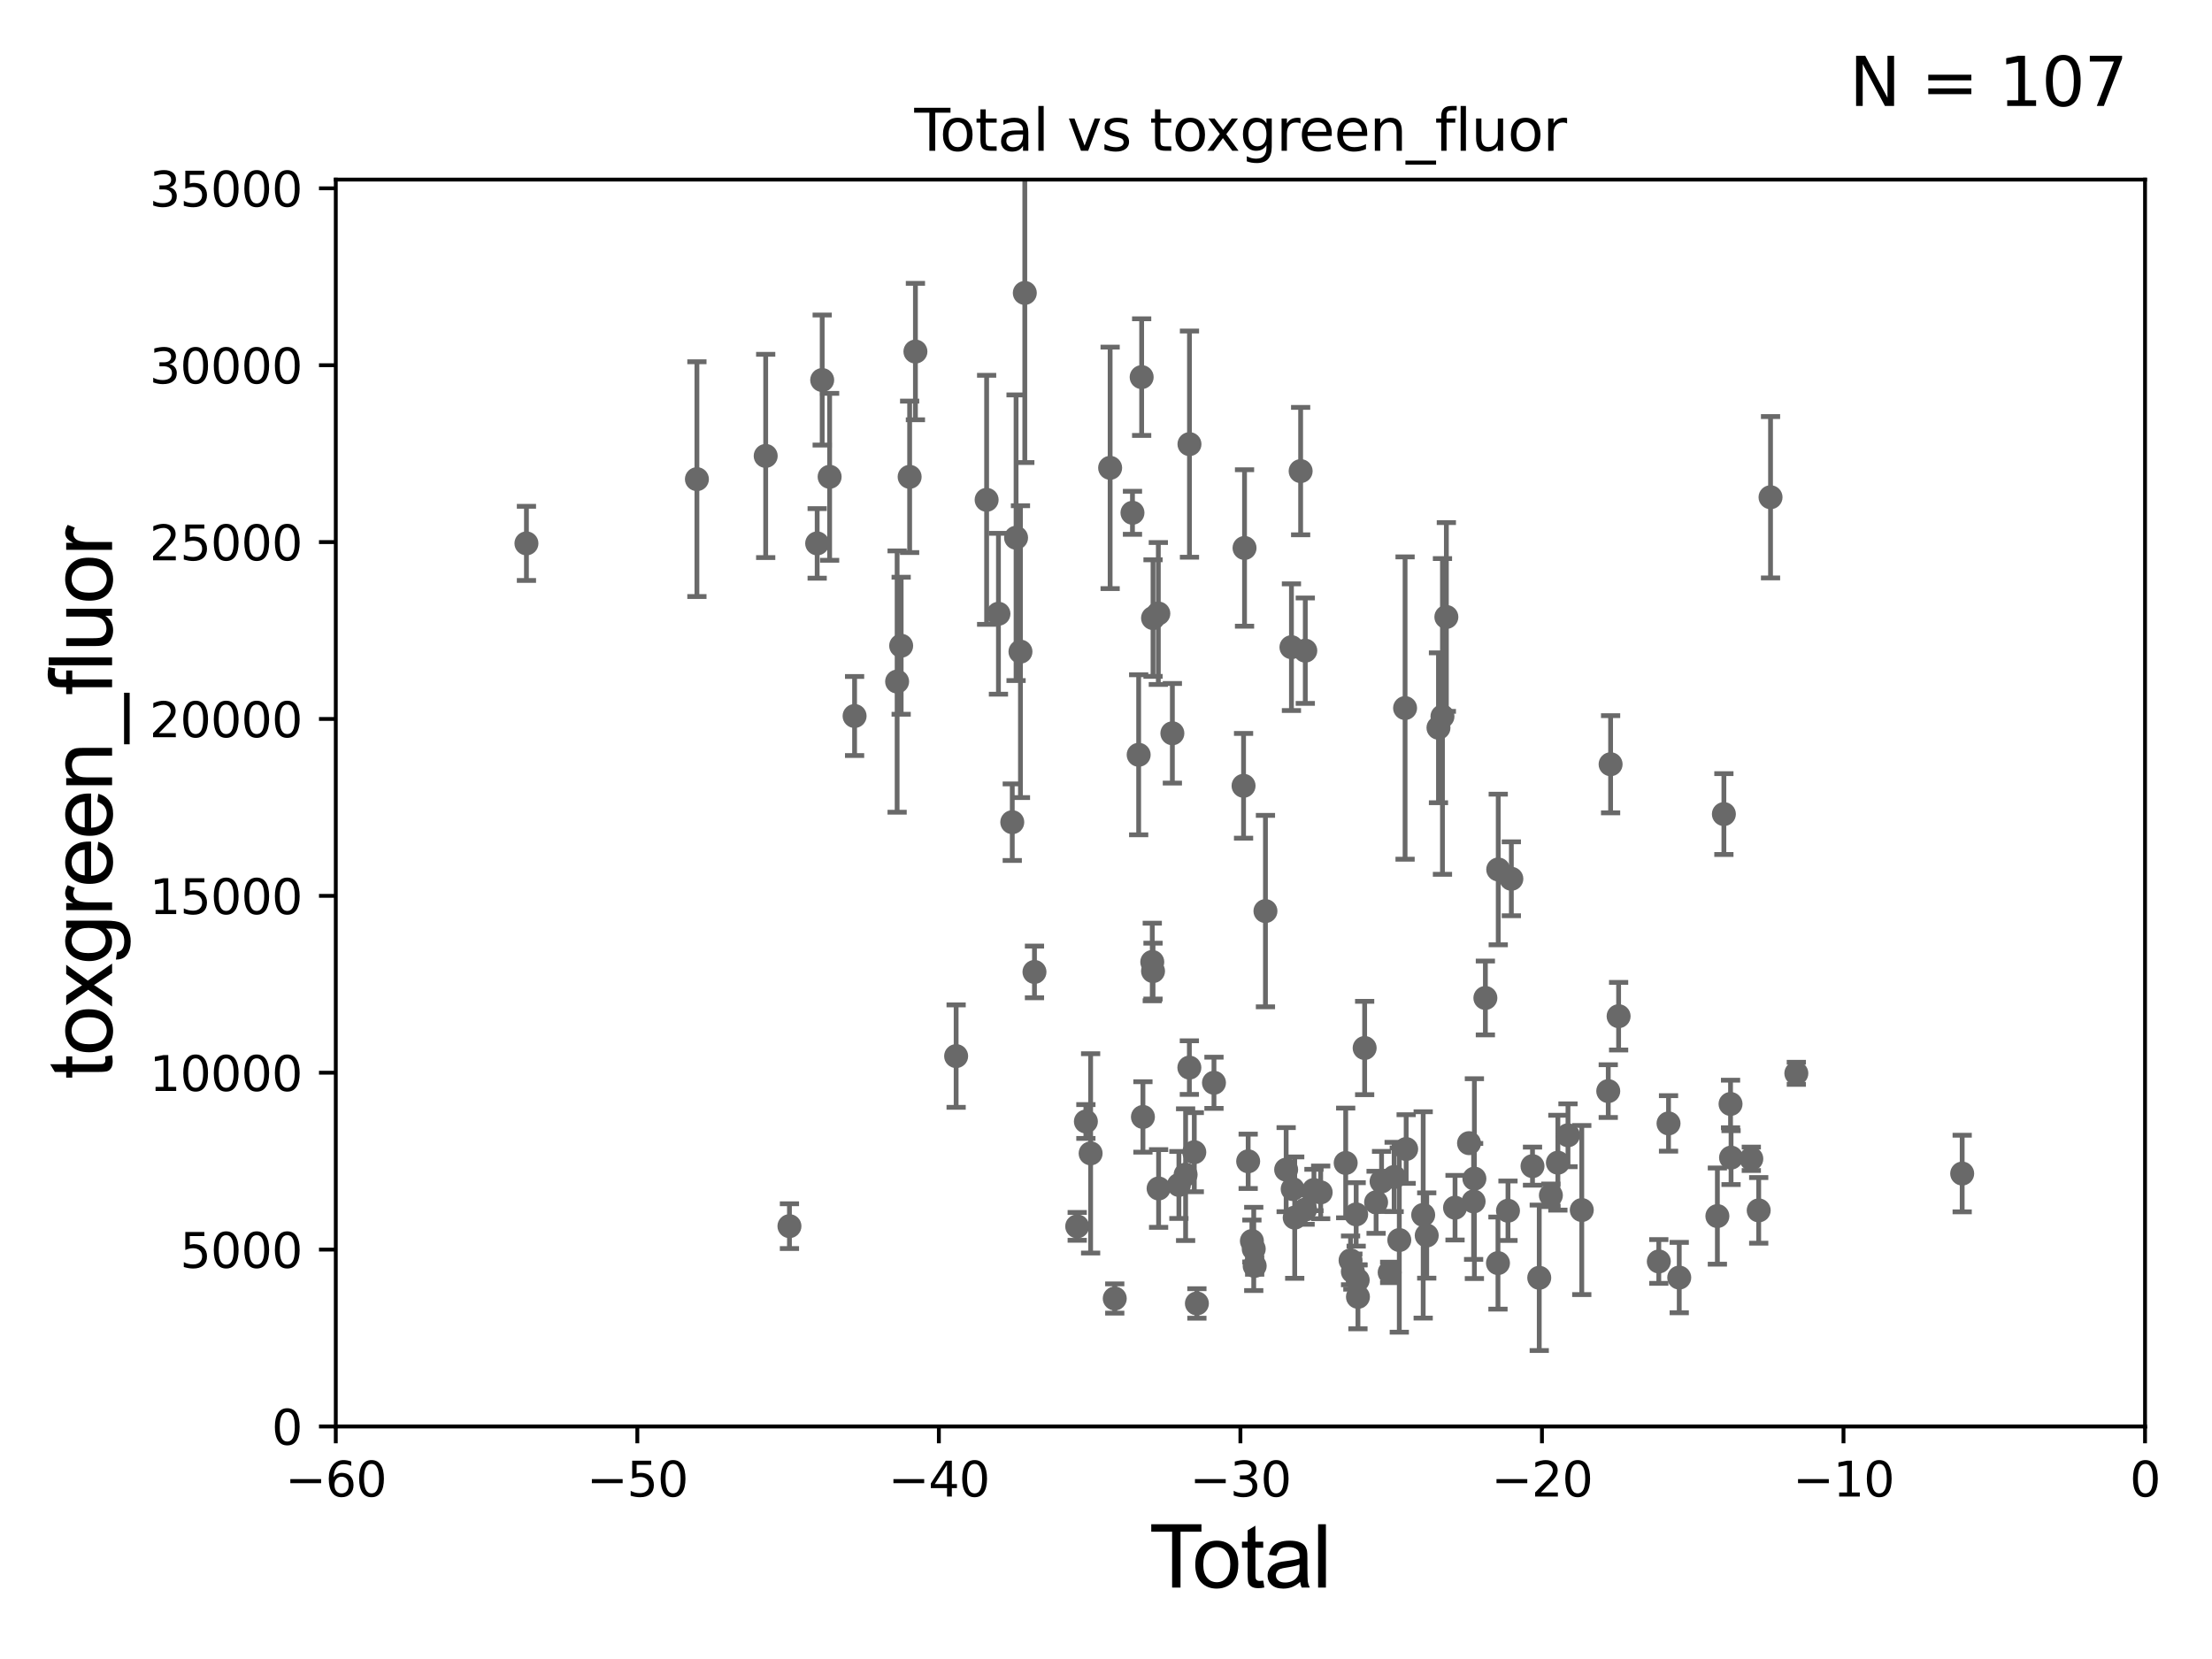 <?xml version="1.0" encoding="utf-8" standalone="no"?>
<!DOCTYPE svg PUBLIC "-//W3C//DTD SVG 1.1//EN"
  "http://www.w3.org/Graphics/SVG/1.1/DTD/svg11.dtd">
<svg xmlns:xlink="http://www.w3.org/1999/xlink" width="460.8pt" height="345.6pt" viewBox="0 0 460.8 345.6" xmlns="http://www.w3.org/2000/svg" version="1.1">
 <defs>
  <style type="text/css">*{stroke-linejoin: round; stroke-linecap: butt}</style>
 </defs>
 <g id="figure_1">
  <g id="patch_1">
   <path d="M 0 345.6 
L 460.8 345.6 
L 460.8 0 
L 0 0 
z
" style="fill: #ffffff"/>
  </g>
  <g id="axes_1">
   <g id="patch_2">
    <path d="M 69.95 297.16 
L 446.85 297.16 
L 446.85 37.411 
L 69.95 37.411 
z
" style="fill: #ffffff"/>
   </g>
   <g id="PathCollection_1">
    <defs>
     <path id="m3d4d122cfa" d="M 0 1.118 
C 0.297 1.118 0.581 1 0.791 0.791 
C 1 0.581 1.118 0.297 1.118 0 
C 1.118 -0.297 1 -0.581 0.791 -0.791 
C 0.581 -1 0.297 -1.118 0 -1.118 
C -0.297 -1.118 -0.581 -1 -0.791 -0.791 
C -1 -0.581 -1.118 -0.297 -1.118 0 
C -1.118 0.297 -1 0.581 -0.791 0.791 
C -0.581 1 -0.297 1.118 0 1.118 
z
" style="stroke: #696969"/>
    </defs>
    <g clip-path="url(#pd8739d3947)">
     <use xlink:href="#m3d4d122cfa" x="109.666" y="113.199" style="fill: #696969; stroke: #696969"/>
     <use xlink:href="#m3d4d122cfa" x="271.877" y="251.989" style="fill: #696969; stroke: #696969"/>
     <use xlink:href="#m3d4d122cfa" x="271.917" y="135.545" style="fill: #696969; stroke: #696969"/>
     <use xlink:href="#m3d4d122cfa" x="273.721" y="247.897" style="fill: #696969; stroke: #696969"/>
     <use xlink:href="#m3d4d122cfa" x="275.121" y="248.391" style="fill: #696969; stroke: #696969"/>
     <use xlink:href="#m3d4d122cfa" x="280.331" y="242.266" style="fill: #696969; stroke: #696969"/>
     <use xlink:href="#m3d4d122cfa" x="281.348" y="262.553" style="fill: #696969; stroke: #696969"/>
     <use xlink:href="#m3d4d122cfa" x="270.947" y="98.139" style="fill: #696969; stroke: #696969"/>
     <use xlink:href="#m3d4d122cfa" x="281.826" y="264.892" style="fill: #696969; stroke: #696969"/>
     <use xlink:href="#m3d4d122cfa" x="282.835" y="266.663" style="fill: #696969; stroke: #696969"/>
     <use xlink:href="#m3d4d122cfa" x="282.885" y="270.161" style="fill: #696969; stroke: #696969"/>
     <use xlink:href="#m3d4d122cfa" x="284.282" y="218.317" style="fill: #696969; stroke: #696969"/>
     <use xlink:href="#m3d4d122cfa" x="286.666" y="250.46" style="fill: #696969; stroke: #696969"/>
     <use xlink:href="#m3d4d122cfa" x="287.805" y="246.116" style="fill: #696969; stroke: #696969"/>
     <use xlink:href="#m3d4d122cfa" x="289.494" y="265.067" style="fill: #696969; stroke: #696969"/>
     <use xlink:href="#m3d4d122cfa" x="282.515" y="252.981" style="fill: #696969; stroke: #696969"/>
     <use xlink:href="#m3d4d122cfa" x="269.713" y="253.651" style="fill: #696969; stroke: #696969"/>
     <use xlink:href="#m3d4d122cfa" x="269.289" y="247.701" style="fill: #696969; stroke: #696969"/>
     <use xlink:href="#m3d4d122cfa" x="269.032" y="134.821" style="fill: #696969; stroke: #696969"/>
     <use xlink:href="#m3d4d122cfa" x="245.587" y="246.844" style="fill: #696969; stroke: #696969"/>
     <use xlink:href="#m3d4d122cfa" x="246.984" y="244.705" style="fill: #696969; stroke: #696969"/>
     <use xlink:href="#m3d4d122cfa" x="247.766" y="222.403" style="fill: #696969; stroke: #696969"/>
     <use xlink:href="#m3d4d122cfa" x="247.788" y="92.52" style="fill: #696969; stroke: #696969"/>
     <use xlink:href="#m3d4d122cfa" x="248.793" y="240.023" style="fill: #696969; stroke: #696969"/>
     <use xlink:href="#m3d4d122cfa" x="249.335" y="271.534" style="fill: #696969; stroke: #696969"/>
     <use xlink:href="#m3d4d122cfa" x="252.893" y="225.561" style="fill: #696969; stroke: #696969"/>
     <use xlink:href="#m3d4d122cfa" x="259.056" y="163.697" style="fill: #696969; stroke: #696969"/>
     <use xlink:href="#m3d4d122cfa" x="259.26" y="114.153" style="fill: #696969; stroke: #696969"/>
     <use xlink:href="#m3d4d122cfa" x="260.016" y="241.922" style="fill: #696969; stroke: #696969"/>
     <use xlink:href="#m3d4d122cfa" x="260.793" y="258.526" style="fill: #696969; stroke: #696969"/>
     <use xlink:href="#m3d4d122cfa" x="261.177" y="260.171" style="fill: #696969; stroke: #696969"/>
     <use xlink:href="#m3d4d122cfa" x="261.372" y="263.714" style="fill: #696969; stroke: #696969"/>
     <use xlink:href="#m3d4d122cfa" x="263.616" y="189.796" style="fill: #696969; stroke: #696969"/>
     <use xlink:href="#m3d4d122cfa" x="267.929" y="243.659" style="fill: #696969; stroke: #696969"/>
     <use xlink:href="#m3d4d122cfa" x="290.425" y="245.186" style="fill: #696969; stroke: #696969"/>
     <use xlink:href="#m3d4d122cfa" x="291.499" y="258.322" style="fill: #696969; stroke: #696969"/>
     <use xlink:href="#m3d4d122cfa" x="292.704" y="147.5" style="fill: #696969; stroke: #696969"/>
     <use xlink:href="#m3d4d122cfa" x="292.93" y="239.363" style="fill: #696969; stroke: #696969"/>
     <use xlink:href="#m3d4d122cfa" x="329.513" y="252.074" style="fill: #696969; stroke: #696969"/>
     <use xlink:href="#m3d4d122cfa" x="335.028" y="227.298" style="fill: #696969; stroke: #696969"/>
     <use xlink:href="#m3d4d122cfa" x="335.518" y="159.204" style="fill: #696969; stroke: #696969"/>
     <use xlink:href="#m3d4d122cfa" x="337.187" y="211.691" style="fill: #696969; stroke: #696969"/>
     <use xlink:href="#m3d4d122cfa" x="345.56" y="262.787" style="fill: #696969; stroke: #696969"/>
     <use xlink:href="#m3d4d122cfa" x="347.585" y="234.029" style="fill: #696969; stroke: #696969"/>
     <use xlink:href="#m3d4d122cfa" x="349.816" y="266.141" style="fill: #696969; stroke: #696969"/>
     <use xlink:href="#m3d4d122cfa" x="357.762" y="253.333" style="fill: #696969; stroke: #696969"/>
     <use xlink:href="#m3d4d122cfa" x="359.117" y="169.586" style="fill: #696969; stroke: #696969"/>
     <use xlink:href="#m3d4d122cfa" x="360.503" y="229.976" style="fill: #696969; stroke: #696969"/>
     <use xlink:href="#m3d4d122cfa" x="360.61" y="241.152" style="fill: #696969; stroke: #696969"/>
     <use xlink:href="#m3d4d122cfa" x="364.83" y="241.396" style="fill: #696969; stroke: #696969"/>
     <use xlink:href="#m3d4d122cfa" x="366.371" y="252.144" style="fill: #696969; stroke: #696969"/>
     <use xlink:href="#m3d4d122cfa" x="368.835" y="103.583" style="fill: #696969; stroke: #696969"/>
     <use xlink:href="#m3d4d122cfa" x="374.209" y="223.59" style="fill: #696969; stroke: #696969"/>
     <use xlink:href="#m3d4d122cfa" x="326.64" y="236.498" style="fill: #696969; stroke: #696969"/>
     <use xlink:href="#m3d4d122cfa" x="244.226" y="152.757" style="fill: #696969; stroke: #696969"/>
     <use xlink:href="#m3d4d122cfa" x="324.535" y="242.21" style="fill: #696969; stroke: #696969"/>
     <use xlink:href="#m3d4d122cfa" x="320.653" y="266.188" style="fill: #696969; stroke: #696969"/>
     <use xlink:href="#m3d4d122cfa" x="296.476" y="253.09" style="fill: #696969; stroke: #696969"/>
     <use xlink:href="#m3d4d122cfa" x="297.213" y="257.375" style="fill: #696969; stroke: #696969"/>
     <use xlink:href="#m3d4d122cfa" x="299.661" y="151.608" style="fill: #696969; stroke: #696969"/>
     <use xlink:href="#m3d4d122cfa" x="300.491" y="149.245" style="fill: #696969; stroke: #696969"/>
     <use xlink:href="#m3d4d122cfa" x="301.304" y="128.528" style="fill: #696969; stroke: #696969"/>
     <use xlink:href="#m3d4d122cfa" x="303.11" y="251.586" style="fill: #696969; stroke: #696969"/>
     <use xlink:href="#m3d4d122cfa" x="306.028" y="238.14" style="fill: #696969; stroke: #696969"/>
     <use xlink:href="#m3d4d122cfa" x="306.981" y="250.281" style="fill: #696969; stroke: #696969"/>
     <use xlink:href="#m3d4d122cfa" x="307.143" y="245.529" style="fill: #696969; stroke: #696969"/>
     <use xlink:href="#m3d4d122cfa" x="309.432" y="207.894" style="fill: #696969; stroke: #696969"/>
     <use xlink:href="#m3d4d122cfa" x="312.056" y="263.125" style="fill: #696969; stroke: #696969"/>
     <use xlink:href="#m3d4d122cfa" x="312.11" y="181.126" style="fill: #696969; stroke: #696969"/>
     <use xlink:href="#m3d4d122cfa" x="314.14" y="252.217" style="fill: #696969; stroke: #696969"/>
     <use xlink:href="#m3d4d122cfa" x="314.841" y="183.067" style="fill: #696969; stroke: #696969"/>
     <use xlink:href="#m3d4d122cfa" x="319.249" y="242.931" style="fill: #696969; stroke: #696969"/>
     <use xlink:href="#m3d4d122cfa" x="323.078" y="249.006" style="fill: #696969; stroke: #696969"/>
     <use xlink:href="#m3d4d122cfa" x="241.358" y="247.581" style="fill: #696969; stroke: #696969"/>
     <use xlink:href="#m3d4d122cfa" x="408.758" y="244.473" style="fill: #696969; stroke: #696969"/>
     <use xlink:href="#m3d4d122cfa" x="240.198" y="128.754" style="fill: #696969; stroke: #696969"/>
     <use xlink:href="#m3d4d122cfa" x="235.915" y="106.821" style="fill: #696969; stroke: #696969"/>
     <use xlink:href="#m3d4d122cfa" x="232.224" y="270.503" style="fill: #696969; stroke: #696969"/>
     <use xlink:href="#m3d4d122cfa" x="231.261" y="97.461" style="fill: #696969; stroke: #696969"/>
     <use xlink:href="#m3d4d122cfa" x="186.888" y="141.982" style="fill: #696969; stroke: #696969"/>
     <use xlink:href="#m3d4d122cfa" x="187.728" y="134.52" style="fill: #696969; stroke: #696969"/>
     <use xlink:href="#m3d4d122cfa" x="189.495" y="99.335" style="fill: #696969; stroke: #696969"/>
     <use xlink:href="#m3d4d122cfa" x="241.301" y="127.804" style="fill: #696969; stroke: #696969"/>
     <use xlink:href="#m3d4d122cfa" x="199.18" y="220.006" style="fill: #696969; stroke: #696969"/>
     <use xlink:href="#m3d4d122cfa" x="178.027" y="149.157" style="fill: #696969; stroke: #696969"/>
     <use xlink:href="#m3d4d122cfa" x="227.197" y="240.264" style="fill: #696969; stroke: #696969"/>
     <use xlink:href="#m3d4d122cfa" x="205.533" y="104.123" style="fill: #696969; stroke: #696969"/>
     <use xlink:href="#m3d4d122cfa" x="207.994" y="127.858" style="fill: #696969; stroke: #696969"/>
     <use xlink:href="#m3d4d122cfa" x="224.402" y="255.474" style="fill: #696969; stroke: #696969"/>
     <use xlink:href="#m3d4d122cfa" x="210.874" y="171.276" style="fill: #696969; stroke: #696969"/>
     <use xlink:href="#m3d4d122cfa" x="211.666" y="112.022" style="fill: #696969; stroke: #696969"/>
     <use xlink:href="#m3d4d122cfa" x="212.581" y="135.749" style="fill: #696969; stroke: #696969"/>
     <use xlink:href="#m3d4d122cfa" x="213.486" y="61.025" style="fill: #696969; stroke: #696969"/>
     <use xlink:href="#m3d4d122cfa" x="215.5" y="202.474" style="fill: #696969; stroke: #696969"/>
     <use xlink:href="#m3d4d122cfa" x="226.21" y="233.628" style="fill: #696969; stroke: #696969"/>
     <use xlink:href="#m3d4d122cfa" x="237.206" y="157.235" style="fill: #696969; stroke: #696969"/>
     <use xlink:href="#m3d4d122cfa" x="190.7" y="73.236" style="fill: #696969; stroke: #696969"/>
     <use xlink:href="#m3d4d122cfa" x="238.093" y="232.681" style="fill: #696969; stroke: #696969"/>
     <use xlink:href="#m3d4d122cfa" x="159.509" y="94.978" style="fill: #696969; stroke: #696969"/>
     <use xlink:href="#m3d4d122cfa" x="240.196" y="202.296" style="fill: #696969; stroke: #696969"/>
     <use xlink:href="#m3d4d122cfa" x="170.231" y="113.2" style="fill: #696969; stroke: #696969"/>
     <use xlink:href="#m3d4d122cfa" x="171.278" y="79.167" style="fill: #696969; stroke: #696969"/>
     <use xlink:href="#m3d4d122cfa" x="145.18" y="99.816" style="fill: #696969; stroke: #696969"/>
     <use xlink:href="#m3d4d122cfa" x="164.456" y="255.431" style="fill: #696969; stroke: #696969"/>
     <use xlink:href="#m3d4d122cfa" x="240.039" y="200.396" style="fill: #696969; stroke: #696969"/>
     <use xlink:href="#m3d4d122cfa" x="237.829" y="78.559" style="fill: #696969; stroke: #696969"/>
     <use xlink:href="#m3d4d122cfa" x="172.827" y="99.328" style="fill: #696969; stroke: #696969"/>
    </g>
   </g>
   <g id="matplotlib.axis_1">
    <g id="xtick_1">
     <g id="line2d_1">
      <defs>
       <path id="mc300e5c353" d="M 0 0 
L 0 3.5 
" style="stroke: #000000; stroke-width: 0.8"/>
      </defs>
      <g>
       <use xlink:href="#mc300e5c353" x="69.95" y="297.16" style="stroke: #000000; stroke-width: 0.8"/>
      </g>
     </g>
     <g id="text_1">
      <!-- −60 -->
      <g transform="translate(59.398 311.758)scale(0.1 -0.1)">
       <defs>
        <path id="DejaVuSans-2212" d="M 678 2272 
L 4684 2272 
L 4684 1741 
L 678 1741 
L 678 2272 
z
" transform="scale(0.016)"/>
        <path id="DejaVuSans-36" d="M 2113 2584 
Q 1688 2584 1439 2293 
Q 1191 2003 1191 1497 
Q 1191 994 1439 701 
Q 1688 409 2113 409 
Q 2538 409 2786 701 
Q 3034 994 3034 1497 
Q 3034 2003 2786 2293 
Q 2538 2584 2113 2584 
z
M 3366 4563 
L 3366 3988 
Q 3128 4100 2886 4159 
Q 2644 4219 2406 4219 
Q 1781 4219 1451 3797 
Q 1122 3375 1075 2522 
Q 1259 2794 1537 2939 
Q 1816 3084 2150 3084 
Q 2853 3084 3261 2657 
Q 3669 2231 3669 1497 
Q 3669 778 3244 343 
Q 2819 -91 2113 -91 
Q 1303 -91 875 529 
Q 447 1150 447 2328 
Q 447 3434 972 4092 
Q 1497 4750 2381 4750 
Q 2619 4750 2861 4703 
Q 3103 4656 3366 4563 
z
" transform="scale(0.016)"/>
        <path id="DejaVuSans-30" d="M 2034 4250 
Q 1547 4250 1301 3770 
Q 1056 3291 1056 2328 
Q 1056 1369 1301 889 
Q 1547 409 2034 409 
Q 2525 409 2770 889 
Q 3016 1369 3016 2328 
Q 3016 3291 2770 3770 
Q 2525 4250 2034 4250 
z
M 2034 4750 
Q 2819 4750 3233 4129 
Q 3647 3509 3647 2328 
Q 3647 1150 3233 529 
Q 2819 -91 2034 -91 
Q 1250 -91 836 529 
Q 422 1150 422 2328 
Q 422 3509 836 4129 
Q 1250 4750 2034 4750 
z
" transform="scale(0.016)"/>
       </defs>
       <use xlink:href="#DejaVuSans-2212"/>
       <use xlink:href="#DejaVuSans-36" x="83.789"/>
       <use xlink:href="#DejaVuSans-30" x="147.412"/>
      </g>
     </g>
    </g>
    <g id="xtick_2">
     <g id="line2d_2">
      <g>
       <use xlink:href="#mc300e5c353" x="132.767" y="297.16" style="stroke: #000000; stroke-width: 0.8"/>
      </g>
     </g>
     <g id="text_2">
      <!-- −50 -->
      <g transform="translate(122.214 311.758)scale(0.1 -0.1)">
       <defs>
        <path id="DejaVuSans-35" d="M 691 4666 
L 3169 4666 
L 3169 4134 
L 1269 4134 
L 1269 2991 
Q 1406 3038 1543 3061 
Q 1681 3084 1819 3084 
Q 2600 3084 3056 2656 
Q 3513 2228 3513 1497 
Q 3513 744 3044 326 
Q 2575 -91 1722 -91 
Q 1428 -91 1123 -41 
Q 819 9 494 109 
L 494 744 
Q 775 591 1075 516 
Q 1375 441 1709 441 
Q 2250 441 2565 725 
Q 2881 1009 2881 1497 
Q 2881 1984 2565 2268 
Q 2250 2553 1709 2553 
Q 1456 2553 1204 2497 
Q 953 2441 691 2322 
L 691 4666 
z
" transform="scale(0.016)"/>
       </defs>
       <use xlink:href="#DejaVuSans-2212"/>
       <use xlink:href="#DejaVuSans-35" x="83.789"/>
       <use xlink:href="#DejaVuSans-30" x="147.412"/>
      </g>
     </g>
    </g>
    <g id="xtick_3">
     <g id="line2d_3">
      <g>
       <use xlink:href="#mc300e5c353" x="195.583" y="297.16" style="stroke: #000000; stroke-width: 0.8"/>
      </g>
     </g>
     <g id="text_3">
      <!-- −40 -->
      <g transform="translate(185.031 311.758)scale(0.1 -0.1)">
       <defs>
        <path id="DejaVuSans-34" d="M 2419 4116 
L 825 1625 
L 2419 1625 
L 2419 4116 
z
M 2253 4666 
L 3047 4666 
L 3047 1625 
L 3713 1625 
L 3713 1100 
L 3047 1100 
L 3047 0 
L 2419 0 
L 2419 1100 
L 313 1100 
L 313 1709 
L 2253 4666 
z
" transform="scale(0.016)"/>
       </defs>
       <use xlink:href="#DejaVuSans-2212"/>
       <use xlink:href="#DejaVuSans-34" x="83.789"/>
       <use xlink:href="#DejaVuSans-30" x="147.412"/>
      </g>
     </g>
    </g>
    <g id="xtick_4">
     <g id="line2d_4">
      <g>
       <use xlink:href="#mc300e5c353" x="258.4" y="297.16" style="stroke: #000000; stroke-width: 0.8"/>
      </g>
     </g>
     <g id="text_4">
      <!-- −30 -->
      <g transform="translate(247.848 311.758)scale(0.1 -0.1)">
       <defs>
        <path id="DejaVuSans-33" d="M 2597 2516 
Q 3050 2419 3304 2112 
Q 3559 1806 3559 1356 
Q 3559 666 3084 287 
Q 2609 -91 1734 -91 
Q 1441 -91 1130 -33 
Q 819 25 488 141 
L 488 750 
Q 750 597 1062 519 
Q 1375 441 1716 441 
Q 2309 441 2620 675 
Q 2931 909 2931 1356 
Q 2931 1769 2642 2001 
Q 2353 2234 1838 2234 
L 1294 2234 
L 1294 2753 
L 1863 2753 
Q 2328 2753 2575 2939 
Q 2822 3125 2822 3475 
Q 2822 3834 2567 4026 
Q 2313 4219 1838 4219 
Q 1578 4219 1281 4162 
Q 984 4106 628 3988 
L 628 4550 
Q 988 4650 1302 4700 
Q 1616 4750 1894 4750 
Q 2613 4750 3031 4423 
Q 3450 4097 3450 3541 
Q 3450 3153 3228 2886 
Q 3006 2619 2597 2516 
z
" transform="scale(0.016)"/>
       </defs>
       <use xlink:href="#DejaVuSans-2212"/>
       <use xlink:href="#DejaVuSans-33" x="83.789"/>
       <use xlink:href="#DejaVuSans-30" x="147.412"/>
      </g>
     </g>
    </g>
    <g id="xtick_5">
     <g id="line2d_5">
      <g>
       <use xlink:href="#mc300e5c353" x="321.217" y="297.16" style="stroke: #000000; stroke-width: 0.8"/>
      </g>
     </g>
     <g id="text_5">
      <!-- −20 -->
      <g transform="translate(310.664 311.758)scale(0.1 -0.1)">
       <defs>
        <path id="DejaVuSans-32" d="M 1228 531 
L 3431 531 
L 3431 0 
L 469 0 
L 469 531 
Q 828 903 1448 1529 
Q 2069 2156 2228 2338 
Q 2531 2678 2651 2914 
Q 2772 3150 2772 3378 
Q 2772 3750 2511 3984 
Q 2250 4219 1831 4219 
Q 1534 4219 1204 4116 
Q 875 4013 500 3803 
L 500 4441 
Q 881 4594 1212 4672 
Q 1544 4750 1819 4750 
Q 2544 4750 2975 4387 
Q 3406 4025 3406 3419 
Q 3406 3131 3298 2873 
Q 3191 2616 2906 2266 
Q 2828 2175 2409 1742 
Q 1991 1309 1228 531 
z
" transform="scale(0.016)"/>
       </defs>
       <use xlink:href="#DejaVuSans-2212"/>
       <use xlink:href="#DejaVuSans-32" x="83.789"/>
       <use xlink:href="#DejaVuSans-30" x="147.412"/>
      </g>
     </g>
    </g>
    <g id="xtick_6">
     <g id="line2d_6">
      <g>
       <use xlink:href="#mc300e5c353" x="384.033" y="297.16" style="stroke: #000000; stroke-width: 0.8"/>
      </g>
     </g>
     <g id="text_6">
      <!-- −10 -->
      <g transform="translate(373.481 311.758)scale(0.1 -0.1)">
       <defs>
        <path id="DejaVuSans-31" d="M 794 531 
L 1825 531 
L 1825 4091 
L 703 3866 
L 703 4441 
L 1819 4666 
L 2450 4666 
L 2450 531 
L 3481 531 
L 3481 0 
L 794 0 
L 794 531 
z
" transform="scale(0.016)"/>
       </defs>
       <use xlink:href="#DejaVuSans-2212"/>
       <use xlink:href="#DejaVuSans-31" x="83.789"/>
       <use xlink:href="#DejaVuSans-30" x="147.412"/>
      </g>
     </g>
    </g>
    <g id="xtick_7">
     <g id="line2d_7">
      <g>
       <use xlink:href="#mc300e5c353" x="446.85" y="297.16" style="stroke: #000000; stroke-width: 0.8"/>
      </g>
     </g>
     <g id="text_7">
      <!-- 0 -->
      <g transform="translate(443.669 311.758)scale(0.1 -0.1)">
       <use xlink:href="#DejaVuSans-30"/>
      </g>
     </g>
    </g>
    <g id="text_8">
     <!-- Total -->
     <g transform="translate(239.395 330.722)scale(0.18 -0.18)">
      <defs>
       <path id="ArialMT-54" d="M 1659 0 
L 1659 4041 
L 150 4041 
L 150 4581 
L 3781 4581 
L 3781 4041 
L 2266 4041 
L 2266 0 
L 1659 0 
z
" transform="scale(0.016)"/>
       <path id="ArialMT-6f" d="M 213 1659 
Q 213 2581 725 3025 
Q 1153 3394 1769 3394 
Q 2453 3394 2887 2945 
Q 3322 2497 3322 1706 
Q 3322 1066 3130 698 
Q 2938 331 2570 128 
Q 2203 -75 1769 -75 
Q 1072 -75 642 372 
Q 213 819 213 1659 
z
M 791 1659 
Q 791 1022 1069 705 
Q 1347 388 1769 388 
Q 2188 388 2466 706 
Q 2744 1025 2744 1678 
Q 2744 2294 2464 2611 
Q 2184 2928 1769 2928 
Q 1347 2928 1069 2612 
Q 791 2297 791 1659 
z
" transform="scale(0.016)"/>
       <path id="ArialMT-74" d="M 1650 503 
L 1731 6 
Q 1494 -44 1306 -44 
Q 1000 -44 831 53 
Q 663 150 594 308 
Q 525 466 525 972 
L 525 2881 
L 113 2881 
L 113 3319 
L 525 3319 
L 525 4141 
L 1084 4478 
L 1084 3319 
L 1650 3319 
L 1650 2881 
L 1084 2881 
L 1084 941 
Q 1084 700 1114 631 
Q 1144 563 1211 522 
Q 1278 481 1403 481 
Q 1497 481 1650 503 
z
" transform="scale(0.016)"/>
       <path id="ArialMT-61" d="M 2588 409 
Q 2275 144 1986 34 
Q 1697 -75 1366 -75 
Q 819 -75 525 192 
Q 231 459 231 875 
Q 231 1119 342 1320 
Q 453 1522 633 1644 
Q 813 1766 1038 1828 
Q 1203 1872 1538 1913 
Q 2219 1994 2541 2106 
Q 2544 2222 2544 2253 
Q 2544 2597 2384 2738 
Q 2169 2928 1744 2928 
Q 1347 2928 1158 2789 
Q 969 2650 878 2297 
L 328 2372 
Q 403 2725 575 2942 
Q 747 3159 1072 3276 
Q 1397 3394 1825 3394 
Q 2250 3394 2515 3294 
Q 2781 3194 2906 3042 
Q 3031 2891 3081 2659 
Q 3109 2516 3109 2141 
L 3109 1391 
Q 3109 606 3145 398 
Q 3181 191 3288 0 
L 2700 0 
Q 2613 175 2588 409 
z
M 2541 1666 
Q 2234 1541 1622 1453 
Q 1275 1403 1131 1340 
Q 988 1278 909 1158 
Q 831 1038 831 891 
Q 831 666 1001 516 
Q 1172 366 1500 366 
Q 1825 366 2078 508 
Q 2331 650 2450 897 
Q 2541 1088 2541 1459 
L 2541 1666 
z
" transform="scale(0.016)"/>
       <path id="ArialMT-6c" d="M 409 0 
L 409 4581 
L 972 4581 
L 972 0 
L 409 0 
z
" transform="scale(0.016)"/>
      </defs>
      <use xlink:href="#ArialMT-54"/>
      <use xlink:href="#ArialMT-6f" x="49.959"/>
      <use xlink:href="#ArialMT-74" x="105.574"/>
      <use xlink:href="#ArialMT-61" x="133.357"/>
      <use xlink:href="#ArialMT-6c" x="188.973"/>
     </g>
    </g>
   </g>
   <g id="matplotlib.axis_2">
    <g id="ytick_1">
     <g id="line2d_8">
      <defs>
       <path id="meefa9b321d" d="M 0 0 
L -3.5 0 
" style="stroke: #000000; stroke-width: 0.8"/>
      </defs>
      <g>
       <use xlink:href="#meefa9b321d" x="69.95" y="297.16" style="stroke: #000000; stroke-width: 0.8"/>
      </g>
     </g>
     <g id="text_9">
      <!-- 0 -->
      <g transform="translate(56.587 300.959)scale(0.1 -0.1)">
       <use xlink:href="#DejaVuSans-30"/>
      </g>
     </g>
    </g>
    <g id="ytick_2">
     <g id="line2d_9">
      <g>
       <use xlink:href="#meefa9b321d" x="69.95" y="260.313" style="stroke: #000000; stroke-width: 0.8"/>
      </g>
     </g>
     <g id="text_10">
      <!-- 5000 -->
      <g transform="translate(37.5 264.112)scale(0.1 -0.1)">
       <use xlink:href="#DejaVuSans-35"/>
       <use xlink:href="#DejaVuSans-30" x="63.623"/>
       <use xlink:href="#DejaVuSans-30" x="127.246"/>
       <use xlink:href="#DejaVuSans-30" x="190.869"/>
      </g>
     </g>
    </g>
    <g id="ytick_3">
     <g id="line2d_10">
      <g>
       <use xlink:href="#meefa9b321d" x="69.95" y="223.467" style="stroke: #000000; stroke-width: 0.8"/>
      </g>
     </g>
     <g id="text_11">
      <!-- 10000 -->
      <g transform="translate(31.137 227.266)scale(0.1 -0.1)">
       <use xlink:href="#DejaVuSans-31"/>
       <use xlink:href="#DejaVuSans-30" x="63.623"/>
       <use xlink:href="#DejaVuSans-30" x="127.246"/>
       <use xlink:href="#DejaVuSans-30" x="190.869"/>
       <use xlink:href="#DejaVuSans-30" x="254.492"/>
      </g>
     </g>
    </g>
    <g id="ytick_4">
     <g id="line2d_11">
      <g>
       <use xlink:href="#meefa9b321d" x="69.95" y="186.62" style="stroke: #000000; stroke-width: 0.8"/>
      </g>
     </g>
     <g id="text_12">
      <!-- 15000 -->
      <g transform="translate(31.137 190.419)scale(0.1 -0.1)">
       <use xlink:href="#DejaVuSans-31"/>
       <use xlink:href="#DejaVuSans-35" x="63.623"/>
       <use xlink:href="#DejaVuSans-30" x="127.246"/>
       <use xlink:href="#DejaVuSans-30" x="190.869"/>
       <use xlink:href="#DejaVuSans-30" x="254.492"/>
      </g>
     </g>
    </g>
    <g id="ytick_5">
     <g id="line2d_12">
      <g>
       <use xlink:href="#meefa9b321d" x="69.95" y="149.773" style="stroke: #000000; stroke-width: 0.8"/>
      </g>
     </g>
     <g id="text_13">
      <!-- 20000 -->
      <g transform="translate(31.137 153.572)scale(0.1 -0.1)">
       <use xlink:href="#DejaVuSans-32"/>
       <use xlink:href="#DejaVuSans-30" x="63.623"/>
       <use xlink:href="#DejaVuSans-30" x="127.246"/>
       <use xlink:href="#DejaVuSans-30" x="190.869"/>
       <use xlink:href="#DejaVuSans-30" x="254.492"/>
      </g>
     </g>
    </g>
    <g id="ytick_6">
     <g id="line2d_13">
      <g>
       <use xlink:href="#meefa9b321d" x="69.95" y="112.926" style="stroke: #000000; stroke-width: 0.8"/>
      </g>
     </g>
     <g id="text_14">
      <!-- 25000 -->
      <g transform="translate(31.137 116.726)scale(0.1 -0.1)">
       <use xlink:href="#DejaVuSans-32"/>
       <use xlink:href="#DejaVuSans-35" x="63.623"/>
       <use xlink:href="#DejaVuSans-30" x="127.246"/>
       <use xlink:href="#DejaVuSans-30" x="190.869"/>
       <use xlink:href="#DejaVuSans-30" x="254.492"/>
      </g>
     </g>
    </g>
    <g id="ytick_7">
     <g id="line2d_14">
      <g>
       <use xlink:href="#meefa9b321d" x="69.95" y="76.08" style="stroke: #000000; stroke-width: 0.8"/>
      </g>
     </g>
     <g id="text_15">
      <!-- 30000 -->
      <g transform="translate(31.137 79.879)scale(0.1 -0.1)">
       <use xlink:href="#DejaVuSans-33"/>
       <use xlink:href="#DejaVuSans-30" x="63.623"/>
       <use xlink:href="#DejaVuSans-30" x="127.246"/>
       <use xlink:href="#DejaVuSans-30" x="190.869"/>
       <use xlink:href="#DejaVuSans-30" x="254.492"/>
      </g>
     </g>
    </g>
    <g id="ytick_8">
     <g id="line2d_15">
      <g>
       <use xlink:href="#meefa9b321d" x="69.95" y="39.233" style="stroke: #000000; stroke-width: 0.8"/>
      </g>
     </g>
     <g id="text_16">
      <!-- 35000 -->
      <g transform="translate(31.137 43.032)scale(0.1 -0.1)">
       <use xlink:href="#DejaVuSans-33"/>
       <use xlink:href="#DejaVuSans-35" x="63.623"/>
       <use xlink:href="#DejaVuSans-30" x="127.246"/>
       <use xlink:href="#DejaVuSans-30" x="190.869"/>
       <use xlink:href="#DejaVuSans-30" x="254.492"/>
      </g>
     </g>
    </g>
    <g id="text_17">
     <!-- toxgreen_fluor -->
     <g transform="translate(23.349 224.818)rotate(-90)scale(0.18 -0.18)">
      <defs>
       <path id="ArialMT-78" d="M 47 0 
L 1259 1725 
L 138 3319 
L 841 3319 
L 1350 2541 
Q 1494 2319 1581 2169 
Q 1719 2375 1834 2534 
L 2394 3319 
L 3066 3319 
L 1919 1756 
L 3153 0 
L 2463 0 
L 1781 1031 
L 1600 1309 
L 728 0 
L 47 0 
z
" transform="scale(0.016)"/>
       <path id="ArialMT-67" d="M 319 -275 
L 866 -356 
Q 900 -609 1056 -725 
Q 1266 -881 1628 -881 
Q 2019 -881 2231 -725 
Q 2444 -569 2519 -288 
Q 2563 -116 2559 434 
Q 2191 0 1641 0 
Q 956 0 581 494 
Q 206 988 206 1678 
Q 206 2153 378 2554 
Q 550 2956 876 3175 
Q 1203 3394 1644 3394 
Q 2231 3394 2613 2919 
L 2613 3319 
L 3131 3319 
L 3131 450 
Q 3131 -325 2973 -648 
Q 2816 -972 2473 -1159 
Q 2131 -1347 1631 -1347 
Q 1038 -1347 672 -1080 
Q 306 -813 319 -275 
z
M 784 1719 
Q 784 1066 1043 766 
Q 1303 466 1694 466 
Q 2081 466 2343 764 
Q 2606 1063 2606 1700 
Q 2606 2309 2336 2618 
Q 2066 2928 1684 2928 
Q 1309 2928 1046 2623 
Q 784 2319 784 1719 
z
" transform="scale(0.016)"/>
       <path id="ArialMT-72" d="M 416 0 
L 416 3319 
L 922 3319 
L 922 2816 
Q 1116 3169 1280 3281 
Q 1444 3394 1641 3394 
Q 1925 3394 2219 3213 
L 2025 2691 
Q 1819 2813 1613 2813 
Q 1428 2813 1281 2702 
Q 1134 2591 1072 2394 
Q 978 2094 978 1738 
L 978 0 
L 416 0 
z
" transform="scale(0.016)"/>
       <path id="ArialMT-65" d="M 2694 1069 
L 3275 997 
Q 3138 488 2766 206 
Q 2394 -75 1816 -75 
Q 1088 -75 661 373 
Q 234 822 234 1631 
Q 234 2469 665 2931 
Q 1097 3394 1784 3394 
Q 2450 3394 2872 2941 
Q 3294 2488 3294 1666 
Q 3294 1616 3291 1516 
L 816 1516 
Q 847 969 1125 678 
Q 1403 388 1819 388 
Q 2128 388 2347 550 
Q 2566 713 2694 1069 
z
M 847 1978 
L 2700 1978 
Q 2663 2397 2488 2606 
Q 2219 2931 1791 2931 
Q 1403 2931 1139 2672 
Q 875 2413 847 1978 
z
" transform="scale(0.016)"/>
       <path id="ArialMT-6e" d="M 422 0 
L 422 3319 
L 928 3319 
L 928 2847 
Q 1294 3394 1984 3394 
Q 2284 3394 2536 3286 
Q 2788 3178 2913 3003 
Q 3038 2828 3088 2588 
Q 3119 2431 3119 2041 
L 3119 0 
L 2556 0 
L 2556 2019 
Q 2556 2363 2490 2533 
Q 2425 2703 2258 2804 
Q 2091 2906 1866 2906 
Q 1506 2906 1245 2678 
Q 984 2450 984 1813 
L 984 0 
L 422 0 
z
" transform="scale(0.016)"/>
       <path id="ArialMT-5f" d="M -97 -1272 
L -97 -866 
L 3631 -866 
L 3631 -1272 
L -97 -1272 
z
" transform="scale(0.016)"/>
       <path id="ArialMT-66" d="M 556 0 
L 556 2881 
L 59 2881 
L 59 3319 
L 556 3319 
L 556 3672 
Q 556 4006 616 4169 
Q 697 4388 901 4523 
Q 1106 4659 1475 4659 
Q 1713 4659 2000 4603 
L 1916 4113 
Q 1741 4144 1584 4144 
Q 1328 4144 1222 4034 
Q 1116 3925 1116 3625 
L 1116 3319 
L 1763 3319 
L 1763 2881 
L 1116 2881 
L 1116 0 
L 556 0 
z
" transform="scale(0.016)"/>
       <path id="ArialMT-75" d="M 2597 0 
L 2597 488 
Q 2209 -75 1544 -75 
Q 1250 -75 995 37 
Q 741 150 617 320 
Q 494 491 444 738 
Q 409 903 409 1263 
L 409 3319 
L 972 3319 
L 972 1478 
Q 972 1038 1006 884 
Q 1059 663 1231 536 
Q 1403 409 1656 409 
Q 1909 409 2131 539 
Q 2353 669 2445 892 
Q 2538 1116 2538 1541 
L 2538 3319 
L 3100 3319 
L 3100 0 
L 2597 0 
z
" transform="scale(0.016)"/>
      </defs>
      <use xlink:href="#ArialMT-74"/>
      <use xlink:href="#ArialMT-6f" x="27.783"/>
      <use xlink:href="#ArialMT-78" x="83.398"/>
      <use xlink:href="#ArialMT-67" x="133.398"/>
      <use xlink:href="#ArialMT-72" x="189.014"/>
      <use xlink:href="#ArialMT-65" x="222.314"/>
      <use xlink:href="#ArialMT-65" x="277.93"/>
      <use xlink:href="#ArialMT-6e" x="333.545"/>
      <use xlink:href="#ArialMT-5f" x="389.16"/>
      <use xlink:href="#ArialMT-66" x="444.775"/>
      <use xlink:href="#ArialMT-6c" x="472.559"/>
      <use xlink:href="#ArialMT-75" x="494.775"/>
      <use xlink:href="#ArialMT-6f" x="550.391"/>
      <use xlink:href="#ArialMT-72" x="606.006"/>
     </g>
    </g>
   </g>
   <g id="LineCollection_1">
    <path d="M 109.666 120.924 
L 109.666 105.473 
" clip-path="url(#pd8739d3947)" style="fill: none; stroke: #696969"/>
    <path d="M 271.877 255.044 
L 271.877 248.934 
" clip-path="url(#pd8739d3947)" style="fill: none; stroke: #696969"/>
    <path d="M 271.917 146.524 
L 271.917 124.566 
" clip-path="url(#pd8739d3947)" style="fill: none; stroke: #696969"/>
    <path d="M 273.721 252.204 
L 273.721 243.591 
" clip-path="url(#pd8739d3947)" style="fill: none; stroke: #696969"/>
    <path d="M 275.121 253.88 
L 275.121 242.903 
" clip-path="url(#pd8739d3947)" style="fill: none; stroke: #696969"/>
    <path d="M 280.331 253.693 
L 280.331 230.838 
" clip-path="url(#pd8739d3947)" style="fill: none; stroke: #696969"/>
    <path d="M 281.348 267.631 
L 281.348 257.474 
" clip-path="url(#pd8739d3947)" style="fill: none; stroke: #696969"/>
    <path d="M 270.947 111.411 
L 270.947 84.868 
" clip-path="url(#pd8739d3947)" style="fill: none; stroke: #696969"/>
    <path d="M 281.826 268.557 
L 281.826 261.227 
" clip-path="url(#pd8739d3947)" style="fill: none; stroke: #696969"/>
    <path d="M 282.835 269.855 
L 282.835 263.471 
" clip-path="url(#pd8739d3947)" style="fill: none; stroke: #696969"/>
    <path d="M 282.885 276.811 
L 282.885 263.511 
" clip-path="url(#pd8739d3947)" style="fill: none; stroke: #696969"/>
    <path d="M 284.282 228.039 
L 284.282 208.594 
" clip-path="url(#pd8739d3947)" style="fill: none; stroke: #696969"/>
    <path d="M 286.666 256.922 
L 286.666 243.998 
" clip-path="url(#pd8739d3947)" style="fill: none; stroke: #696969"/>
    <path d="M 287.805 252.373 
L 287.805 239.859 
" clip-path="url(#pd8739d3947)" style="fill: none; stroke: #696969"/>
    <path d="M 289.494 267.194 
L 289.494 262.94 
" clip-path="url(#pd8739d3947)" style="fill: none; stroke: #696969"/>
    <path d="M 282.515 259.587 
L 282.515 246.375 
" clip-path="url(#pd8739d3947)" style="fill: none; stroke: #696969"/>
    <path d="M 269.713 266.292 
L 269.713 241.009 
" clip-path="url(#pd8739d3947)" style="fill: none; stroke: #696969"/>
    <path d="M 269.289 248.617 
L 269.289 246.784 
" clip-path="url(#pd8739d3947)" style="fill: none; stroke: #696969"/>
    <path d="M 269.032 148.013 
L 269.032 121.628 
" clip-path="url(#pd8739d3947)" style="fill: none; stroke: #696969"/>
    <path d="M 245.587 253.824 
L 245.587 239.865 
" clip-path="url(#pd8739d3947)" style="fill: none; stroke: #696969"/>
    <path d="M 246.984 258.426 
L 246.984 230.985 
" clip-path="url(#pd8739d3947)" style="fill: none; stroke: #696969"/>
    <path d="M 247.766 227.988 
L 247.766 216.818 
" clip-path="url(#pd8739d3947)" style="fill: none; stroke: #696969"/>
    <path d="M 247.788 116.081 
L 247.788 68.96 
" clip-path="url(#pd8739d3947)" style="fill: none; stroke: #696969"/>
    <path d="M 248.793 248.26 
L 248.793 231.786 
" clip-path="url(#pd8739d3947)" style="fill: none; stroke: #696969"/>
    <path d="M 249.335 274.604 
L 249.335 268.463 
" clip-path="url(#pd8739d3947)" style="fill: none; stroke: #696969"/>
    <path d="M 252.893 230.894 
L 252.893 220.228 
" clip-path="url(#pd8739d3947)" style="fill: none; stroke: #696969"/>
    <path d="M 259.056 174.604 
L 259.056 152.79 
" clip-path="url(#pd8739d3947)" style="fill: none; stroke: #696969"/>
    <path d="M 259.26 130.45 
L 259.26 97.856 
" clip-path="url(#pd8739d3947)" style="fill: none; stroke: #696969"/>
    <path d="M 260.016 247.585 
L 260.016 236.259 
" clip-path="url(#pd8739d3947)" style="fill: none; stroke: #696969"/>
    <path d="M 260.793 262.89 
L 260.793 254.161 
" clip-path="url(#pd8739d3947)" style="fill: none; stroke: #696969"/>
    <path d="M 261.177 268.84 
L 261.177 251.501 
" clip-path="url(#pd8739d3947)" style="fill: none; stroke: #696969"/>
    <path d="M 261.372 265.447 
L 261.372 261.981 
" clip-path="url(#pd8739d3947)" style="fill: none; stroke: #696969"/>
    <path d="M 263.616 209.736 
L 263.616 169.856 
" clip-path="url(#pd8739d3947)" style="fill: none; stroke: #696969"/>
    <path d="M 267.929 252.411 
L 267.929 234.907 
" clip-path="url(#pd8739d3947)" style="fill: none; stroke: #696969"/>
    <path d="M 290.425 252.405 
L 290.425 237.966 
" clip-path="url(#pd8739d3947)" style="fill: none; stroke: #696969"/>
    <path d="M 291.499 277.515 
L 291.499 239.129 
" clip-path="url(#pd8739d3947)" style="fill: none; stroke: #696969"/>
    <path d="M 292.704 178.987 
L 292.704 116.012 
" clip-path="url(#pd8739d3947)" style="fill: none; stroke: #696969"/>
    <path d="M 292.93 246.513 
L 292.93 232.212 
" clip-path="url(#pd8739d3947)" style="fill: none; stroke: #696969"/>
    <path d="M 329.513 269.683 
L 329.513 234.465 
" clip-path="url(#pd8739d3947)" style="fill: none; stroke: #696969"/>
    <path d="M 335.028 232.792 
L 335.028 221.803 
" clip-path="url(#pd8739d3947)" style="fill: none; stroke: #696969"/>
    <path d="M 335.518 169.327 
L 335.518 149.081 
" clip-path="url(#pd8739d3947)" style="fill: none; stroke: #696969"/>
    <path d="M 337.187 218.73 
L 337.187 204.652 
" clip-path="url(#pd8739d3947)" style="fill: none; stroke: #696969"/>
    <path d="M 345.56 267.343 
L 345.56 258.23 
" clip-path="url(#pd8739d3947)" style="fill: none; stroke: #696969"/>
    <path d="M 347.585 239.807 
L 347.585 228.251 
" clip-path="url(#pd8739d3947)" style="fill: none; stroke: #696969"/>
    <path d="M 349.816 273.47 
L 349.816 258.811 
" clip-path="url(#pd8739d3947)" style="fill: none; stroke: #696969"/>
    <path d="M 357.762 263.354 
L 357.762 243.313 
" clip-path="url(#pd8739d3947)" style="fill: none; stroke: #696969"/>
    <path d="M 359.117 178.005 
L 359.117 161.167 
" clip-path="url(#pd8739d3947)" style="fill: none; stroke: #696969"/>
    <path d="M 360.503 234.931 
L 360.503 225.021 
" clip-path="url(#pd8739d3947)" style="fill: none; stroke: #696969"/>
    <path d="M 360.61 246.758 
L 360.61 235.545 
" clip-path="url(#pd8739d3947)" style="fill: none; stroke: #696969"/>
    <path d="M 364.83 243.837 
L 364.83 238.955 
" clip-path="url(#pd8739d3947)" style="fill: none; stroke: #696969"/>
    <path d="M 366.371 258.98 
L 366.371 245.307 
" clip-path="url(#pd8739d3947)" style="fill: none; stroke: #696969"/>
    <path d="M 368.835 120.391 
L 368.835 86.776 
" clip-path="url(#pd8739d3947)" style="fill: none; stroke: #696969"/>
    <path d="M 374.209 225.89 
L 374.209 221.289 
" clip-path="url(#pd8739d3947)" style="fill: none; stroke: #696969"/>
    <path d="M 326.64 243.044 
L 326.64 229.951 
" clip-path="url(#pd8739d3947)" style="fill: none; stroke: #696969"/>
    <path d="M 244.226 163.132 
L 244.226 142.383 
" clip-path="url(#pd8739d3947)" style="fill: none; stroke: #696969"/>
    <path d="M 324.535 252.089 
L 324.535 232.331 
" clip-path="url(#pd8739d3947)" style="fill: none; stroke: #696969"/>
    <path d="M 320.653 281.34 
L 320.653 251.037 
" clip-path="url(#pd8739d3947)" style="fill: none; stroke: #696969"/>
    <path d="M 296.476 274.582 
L 296.476 231.597 
" clip-path="url(#pd8739d3947)" style="fill: none; stroke: #696969"/>
    <path d="M 297.213 266.261 
L 297.213 248.49 
" clip-path="url(#pd8739d3947)" style="fill: none; stroke: #696969"/>
    <path d="M 299.661 167.218 
L 299.661 135.999 
" clip-path="url(#pd8739d3947)" style="fill: none; stroke: #696969"/>
    <path d="M 300.491 182.133 
L 300.491 116.358 
" clip-path="url(#pd8739d3947)" style="fill: none; stroke: #696969"/>
    <path d="M 301.304 148.187 
L 301.304 108.869 
" clip-path="url(#pd8739d3947)" style="fill: none; stroke: #696969"/>
    <path d="M 303.11 258.313 
L 303.11 244.858 
" clip-path="url(#pd8739d3947)" style="fill: none; stroke: #696969"/>
    <path d="M 306.028 238.976 
L 306.028 237.303 
" clip-path="url(#pd8739d3947)" style="fill: none; stroke: #696969"/>
    <path d="M 306.981 262.356 
L 306.981 238.205 
" clip-path="url(#pd8739d3947)" style="fill: none; stroke: #696969"/>
    <path d="M 307.143 266.341 
L 307.143 224.717 
" clip-path="url(#pd8739d3947)" style="fill: none; stroke: #696969"/>
    <path d="M 309.432 215.59 
L 309.432 200.198 
" clip-path="url(#pd8739d3947)" style="fill: none; stroke: #696969"/>
    <path d="M 312.056 272.716 
L 312.056 253.533 
" clip-path="url(#pd8739d3947)" style="fill: none; stroke: #696969"/>
    <path d="M 312.11 196.817 
L 312.11 165.436 
" clip-path="url(#pd8739d3947)" style="fill: none; stroke: #696969"/>
    <path d="M 314.14 258.412 
L 314.14 246.023 
" clip-path="url(#pd8739d3947)" style="fill: none; stroke: #696969"/>
    <path d="M 314.841 190.762 
L 314.841 175.372 
" clip-path="url(#pd8739d3947)" style="fill: none; stroke: #696969"/>
    <path d="M 319.249 246.895 
L 319.249 238.966 
" clip-path="url(#pd8739d3947)" style="fill: none; stroke: #696969"/>
    <path d="M 323.078 251.356 
L 323.078 246.655 
" clip-path="url(#pd8739d3947)" style="fill: none; stroke: #696969"/>
    <path d="M 241.358 255.675 
L 241.358 239.488 
" clip-path="url(#pd8739d3947)" style="fill: none; stroke: #696969"/>
    <path d="M 408.758 252.453 
L 408.758 236.492 
" clip-path="url(#pd8739d3947)" style="fill: none; stroke: #696969"/>
    <path d="M 240.198 140.897 
L 240.198 116.611 
" clip-path="url(#pd8739d3947)" style="fill: none; stroke: #696969"/>
    <path d="M 235.915 111.305 
L 235.915 102.337 
" clip-path="url(#pd8739d3947)" style="fill: none; stroke: #696969"/>
    <path d="M 232.224 273.548 
L 232.224 267.458 
" clip-path="url(#pd8739d3947)" style="fill: none; stroke: #696969"/>
    <path d="M 231.261 122.618 
L 231.261 72.305 
" clip-path="url(#pd8739d3947)" style="fill: none; stroke: #696969"/>
    <path d="M 186.888 169.197 
L 186.888 114.767 
" clip-path="url(#pd8739d3947)" style="fill: none; stroke: #696969"/>
    <path d="M 187.728 148.791 
L 187.728 120.248 
" clip-path="url(#pd8739d3947)" style="fill: none; stroke: #696969"/>
    <path d="M 189.495 115.11 
L 189.495 83.56 
" clip-path="url(#pd8739d3947)" style="fill: none; stroke: #696969"/>
    <path d="M 241.301 142.585 
L 241.301 113.023 
" clip-path="url(#pd8739d3947)" style="fill: none; stroke: #696969"/>
    <path d="M 199.18 230.674 
L 199.18 209.338 
" clip-path="url(#pd8739d3947)" style="fill: none; stroke: #696969"/>
    <path d="M 178.027 157.392 
L 178.027 140.923 
" clip-path="url(#pd8739d3947)" style="fill: none; stroke: #696969"/>
    <path d="M 227.197 261.026 
L 227.197 219.503 
" clip-path="url(#pd8739d3947)" style="fill: none; stroke: #696969"/>
    <path d="M 205.533 130.062 
L 205.533 78.185 
" clip-path="url(#pd8739d3947)" style="fill: none; stroke: #696969"/>
    <path d="M 207.994 144.611 
L 207.994 111.105 
" clip-path="url(#pd8739d3947)" style="fill: none; stroke: #696969"/>
    <path d="M 224.402 258.374 
L 224.402 252.573 
" clip-path="url(#pd8739d3947)" style="fill: none; stroke: #696969"/>
    <path d="M 210.874 179.252 
L 210.874 163.3 
" clip-path="url(#pd8739d3947)" style="fill: none; stroke: #696969"/>
    <path d="M 211.666 141.774 
L 211.666 82.269 
" clip-path="url(#pd8739d3947)" style="fill: none; stroke: #696969"/>
    <path d="M 212.581 166.151 
L 212.581 105.348 
" clip-path="url(#pd8739d3947)" style="fill: none; stroke: #696969"/>
    <path d="M 213.486 96.355 
L 213.486 25.695 
" clip-path="url(#pd8739d3947)" style="fill: none; stroke: #696969"/>
    <path d="M 215.5 207.86 
L 215.5 197.089 
" clip-path="url(#pd8739d3947)" style="fill: none; stroke: #696969"/>
    <path d="M 226.21 237.151 
L 226.21 230.105 
" clip-path="url(#pd8739d3947)" style="fill: none; stroke: #696969"/>
    <path d="M 237.206 173.908 
L 237.206 140.562 
" clip-path="url(#pd8739d3947)" style="fill: none; stroke: #696969"/>
    <path d="M 190.7 87.444 
L 190.7 59.027 
" clip-path="url(#pd8739d3947)" style="fill: none; stroke: #696969"/>
    <path d="M 238.093 240.017 
L 238.093 225.346 
" clip-path="url(#pd8739d3947)" style="fill: none; stroke: #696969"/>
    <path d="M 159.509 116.151 
L 159.509 73.806 
" clip-path="url(#pd8739d3947)" style="fill: none; stroke: #696969"/>
    <path d="M 240.196 208.116 
L 240.196 196.477 
" clip-path="url(#pd8739d3947)" style="fill: none; stroke: #696969"/>
    <path d="M 170.231 120.445 
L 170.231 105.956 
" clip-path="url(#pd8739d3947)" style="fill: none; stroke: #696969"/>
    <path d="M 171.278 92.714 
L 171.278 65.62 
" clip-path="url(#pd8739d3947)" style="fill: none; stroke: #696969"/>
    <path d="M 145.18 124.269 
L 145.18 75.362 
" clip-path="url(#pd8739d3947)" style="fill: none; stroke: #696969"/>
    <path d="M 164.456 260.092 
L 164.456 250.77 
" clip-path="url(#pd8739d3947)" style="fill: none; stroke: #696969"/>
    <path d="M 240.039 208.478 
L 240.039 192.314 
" clip-path="url(#pd8739d3947)" style="fill: none; stroke: #696969"/>
    <path d="M 237.829 90.71 
L 237.829 66.407 
" clip-path="url(#pd8739d3947)" style="fill: none; stroke: #696969"/>
    <path d="M 172.827 116.714 
L 172.827 81.941 
" clip-path="url(#pd8739d3947)" style="fill: none; stroke: #696969"/>
   </g>
   <g id="line2d_16">
    <defs>
     <path id="mbffa932ea1" d="M 2 0 
L -2 -0 
" style="stroke: #696969"/>
    </defs>
    <g clip-path="url(#pd8739d3947)">
     <use xlink:href="#mbffa932ea1" x="109.666" y="120.924" style="fill: #696969; stroke: #696969"/>
     <use xlink:href="#mbffa932ea1" x="271.877" y="255.044" style="fill: #696969; stroke: #696969"/>
     <use xlink:href="#mbffa932ea1" x="271.917" y="146.524" style="fill: #696969; stroke: #696969"/>
     <use xlink:href="#mbffa932ea1" x="273.721" y="252.204" style="fill: #696969; stroke: #696969"/>
     <use xlink:href="#mbffa932ea1" x="275.121" y="253.88" style="fill: #696969; stroke: #696969"/>
     <use xlink:href="#mbffa932ea1" x="280.331" y="253.693" style="fill: #696969; stroke: #696969"/>
     <use xlink:href="#mbffa932ea1" x="281.348" y="267.631" style="fill: #696969; stroke: #696969"/>
     <use xlink:href="#mbffa932ea1" x="270.947" y="111.411" style="fill: #696969; stroke: #696969"/>
     <use xlink:href="#mbffa932ea1" x="281.826" y="268.557" style="fill: #696969; stroke: #696969"/>
     <use xlink:href="#mbffa932ea1" x="282.835" y="269.855" style="fill: #696969; stroke: #696969"/>
     <use xlink:href="#mbffa932ea1" x="282.885" y="276.811" style="fill: #696969; stroke: #696969"/>
     <use xlink:href="#mbffa932ea1" x="284.282" y="228.039" style="fill: #696969; stroke: #696969"/>
     <use xlink:href="#mbffa932ea1" x="286.666" y="256.922" style="fill: #696969; stroke: #696969"/>
     <use xlink:href="#mbffa932ea1" x="287.805" y="252.373" style="fill: #696969; stroke: #696969"/>
     <use xlink:href="#mbffa932ea1" x="289.494" y="267.194" style="fill: #696969; stroke: #696969"/>
     <use xlink:href="#mbffa932ea1" x="282.515" y="259.587" style="fill: #696969; stroke: #696969"/>
     <use xlink:href="#mbffa932ea1" x="269.713" y="266.292" style="fill: #696969; stroke: #696969"/>
     <use xlink:href="#mbffa932ea1" x="269.289" y="248.617" style="fill: #696969; stroke: #696969"/>
     <use xlink:href="#mbffa932ea1" x="269.032" y="148.013" style="fill: #696969; stroke: #696969"/>
     <use xlink:href="#mbffa932ea1" x="245.587" y="253.824" style="fill: #696969; stroke: #696969"/>
     <use xlink:href="#mbffa932ea1" x="246.984" y="258.426" style="fill: #696969; stroke: #696969"/>
     <use xlink:href="#mbffa932ea1" x="247.766" y="227.988" style="fill: #696969; stroke: #696969"/>
     <use xlink:href="#mbffa932ea1" x="247.788" y="116.081" style="fill: #696969; stroke: #696969"/>
     <use xlink:href="#mbffa932ea1" x="248.793" y="248.26" style="fill: #696969; stroke: #696969"/>
     <use xlink:href="#mbffa932ea1" x="249.335" y="274.604" style="fill: #696969; stroke: #696969"/>
     <use xlink:href="#mbffa932ea1" x="252.893" y="230.894" style="fill: #696969; stroke: #696969"/>
     <use xlink:href="#mbffa932ea1" x="259.056" y="174.604" style="fill: #696969; stroke: #696969"/>
     <use xlink:href="#mbffa932ea1" x="259.26" y="130.45" style="fill: #696969; stroke: #696969"/>
     <use xlink:href="#mbffa932ea1" x="260.016" y="247.585" style="fill: #696969; stroke: #696969"/>
     <use xlink:href="#mbffa932ea1" x="260.793" y="262.89" style="fill: #696969; stroke: #696969"/>
     <use xlink:href="#mbffa932ea1" x="261.177" y="268.84" style="fill: #696969; stroke: #696969"/>
     <use xlink:href="#mbffa932ea1" x="261.372" y="265.447" style="fill: #696969; stroke: #696969"/>
     <use xlink:href="#mbffa932ea1" x="263.616" y="209.736" style="fill: #696969; stroke: #696969"/>
     <use xlink:href="#mbffa932ea1" x="267.929" y="252.411" style="fill: #696969; stroke: #696969"/>
     <use xlink:href="#mbffa932ea1" x="290.425" y="252.405" style="fill: #696969; stroke: #696969"/>
     <use xlink:href="#mbffa932ea1" x="291.499" y="277.515" style="fill: #696969; stroke: #696969"/>
     <use xlink:href="#mbffa932ea1" x="292.704" y="178.987" style="fill: #696969; stroke: #696969"/>
     <use xlink:href="#mbffa932ea1" x="292.93" y="246.513" style="fill: #696969; stroke: #696969"/>
     <use xlink:href="#mbffa932ea1" x="329.513" y="269.683" style="fill: #696969; stroke: #696969"/>
     <use xlink:href="#mbffa932ea1" x="335.028" y="232.792" style="fill: #696969; stroke: #696969"/>
     <use xlink:href="#mbffa932ea1" x="335.518" y="169.327" style="fill: #696969; stroke: #696969"/>
     <use xlink:href="#mbffa932ea1" x="337.187" y="218.73" style="fill: #696969; stroke: #696969"/>
     <use xlink:href="#mbffa932ea1" x="345.56" y="267.343" style="fill: #696969; stroke: #696969"/>
     <use xlink:href="#mbffa932ea1" x="347.585" y="239.807" style="fill: #696969; stroke: #696969"/>
     <use xlink:href="#mbffa932ea1" x="349.816" y="273.47" style="fill: #696969; stroke: #696969"/>
     <use xlink:href="#mbffa932ea1" x="357.762" y="263.354" style="fill: #696969; stroke: #696969"/>
     <use xlink:href="#mbffa932ea1" x="359.117" y="178.005" style="fill: #696969; stroke: #696969"/>
     <use xlink:href="#mbffa932ea1" x="360.503" y="234.931" style="fill: #696969; stroke: #696969"/>
     <use xlink:href="#mbffa932ea1" x="360.61" y="246.758" style="fill: #696969; stroke: #696969"/>
     <use xlink:href="#mbffa932ea1" x="364.83" y="243.837" style="fill: #696969; stroke: #696969"/>
     <use xlink:href="#mbffa932ea1" x="366.371" y="258.98" style="fill: #696969; stroke: #696969"/>
     <use xlink:href="#mbffa932ea1" x="368.835" y="120.391" style="fill: #696969; stroke: #696969"/>
     <use xlink:href="#mbffa932ea1" x="374.209" y="225.89" style="fill: #696969; stroke: #696969"/>
     <use xlink:href="#mbffa932ea1" x="326.64" y="243.044" style="fill: #696969; stroke: #696969"/>
     <use xlink:href="#mbffa932ea1" x="244.226" y="163.132" style="fill: #696969; stroke: #696969"/>
     <use xlink:href="#mbffa932ea1" x="324.535" y="252.089" style="fill: #696969; stroke: #696969"/>
     <use xlink:href="#mbffa932ea1" x="320.653" y="281.34" style="fill: #696969; stroke: #696969"/>
     <use xlink:href="#mbffa932ea1" x="296.476" y="274.582" style="fill: #696969; stroke: #696969"/>
     <use xlink:href="#mbffa932ea1" x="297.213" y="266.261" style="fill: #696969; stroke: #696969"/>
     <use xlink:href="#mbffa932ea1" x="299.661" y="167.218" style="fill: #696969; stroke: #696969"/>
     <use xlink:href="#mbffa932ea1" x="300.491" y="182.133" style="fill: #696969; stroke: #696969"/>
     <use xlink:href="#mbffa932ea1" x="301.304" y="148.187" style="fill: #696969; stroke: #696969"/>
     <use xlink:href="#mbffa932ea1" x="303.11" y="258.313" style="fill: #696969; stroke: #696969"/>
     <use xlink:href="#mbffa932ea1" x="306.028" y="238.976" style="fill: #696969; stroke: #696969"/>
     <use xlink:href="#mbffa932ea1" x="306.981" y="262.356" style="fill: #696969; stroke: #696969"/>
     <use xlink:href="#mbffa932ea1" x="307.143" y="266.341" style="fill: #696969; stroke: #696969"/>
     <use xlink:href="#mbffa932ea1" x="309.432" y="215.59" style="fill: #696969; stroke: #696969"/>
     <use xlink:href="#mbffa932ea1" x="312.056" y="272.716" style="fill: #696969; stroke: #696969"/>
     <use xlink:href="#mbffa932ea1" x="312.11" y="196.817" style="fill: #696969; stroke: #696969"/>
     <use xlink:href="#mbffa932ea1" x="314.14" y="258.412" style="fill: #696969; stroke: #696969"/>
     <use xlink:href="#mbffa932ea1" x="314.841" y="190.762" style="fill: #696969; stroke: #696969"/>
     <use xlink:href="#mbffa932ea1" x="319.249" y="246.895" style="fill: #696969; stroke: #696969"/>
     <use xlink:href="#mbffa932ea1" x="323.078" y="251.356" style="fill: #696969; stroke: #696969"/>
     <use xlink:href="#mbffa932ea1" x="241.358" y="255.675" style="fill: #696969; stroke: #696969"/>
     <use xlink:href="#mbffa932ea1" x="408.758" y="252.453" style="fill: #696969; stroke: #696969"/>
     <use xlink:href="#mbffa932ea1" x="240.198" y="140.897" style="fill: #696969; stroke: #696969"/>
     <use xlink:href="#mbffa932ea1" x="235.915" y="111.305" style="fill: #696969; stroke: #696969"/>
     <use xlink:href="#mbffa932ea1" x="232.224" y="273.548" style="fill: #696969; stroke: #696969"/>
     <use xlink:href="#mbffa932ea1" x="231.261" y="122.618" style="fill: #696969; stroke: #696969"/>
     <use xlink:href="#mbffa932ea1" x="186.888" y="169.197" style="fill: #696969; stroke: #696969"/>
     <use xlink:href="#mbffa932ea1" x="187.728" y="148.791" style="fill: #696969; stroke: #696969"/>
     <use xlink:href="#mbffa932ea1" x="189.495" y="115.11" style="fill: #696969; stroke: #696969"/>
     <use xlink:href="#mbffa932ea1" x="241.301" y="142.585" style="fill: #696969; stroke: #696969"/>
     <use xlink:href="#mbffa932ea1" x="199.18" y="230.674" style="fill: #696969; stroke: #696969"/>
     <use xlink:href="#mbffa932ea1" x="178.027" y="157.392" style="fill: #696969; stroke: #696969"/>
     <use xlink:href="#mbffa932ea1" x="227.197" y="261.026" style="fill: #696969; stroke: #696969"/>
     <use xlink:href="#mbffa932ea1" x="205.533" y="130.062" style="fill: #696969; stroke: #696969"/>
     <use xlink:href="#mbffa932ea1" x="207.994" y="144.611" style="fill: #696969; stroke: #696969"/>
     <use xlink:href="#mbffa932ea1" x="224.402" y="258.374" style="fill: #696969; stroke: #696969"/>
     <use xlink:href="#mbffa932ea1" x="210.874" y="179.252" style="fill: #696969; stroke: #696969"/>
     <use xlink:href="#mbffa932ea1" x="211.666" y="141.774" style="fill: #696969; stroke: #696969"/>
     <use xlink:href="#mbffa932ea1" x="212.581" y="166.151" style="fill: #696969; stroke: #696969"/>
     <use xlink:href="#mbffa932ea1" x="213.486" y="96.355" style="fill: #696969; stroke: #696969"/>
     <use xlink:href="#mbffa932ea1" x="215.5" y="207.86" style="fill: #696969; stroke: #696969"/>
     <use xlink:href="#mbffa932ea1" x="226.21" y="237.151" style="fill: #696969; stroke: #696969"/>
     <use xlink:href="#mbffa932ea1" x="237.206" y="173.908" style="fill: #696969; stroke: #696969"/>
     <use xlink:href="#mbffa932ea1" x="190.7" y="87.444" style="fill: #696969; stroke: #696969"/>
     <use xlink:href="#mbffa932ea1" x="238.093" y="240.017" style="fill: #696969; stroke: #696969"/>
     <use xlink:href="#mbffa932ea1" x="159.509" y="116.151" style="fill: #696969; stroke: #696969"/>
     <use xlink:href="#mbffa932ea1" x="240.196" y="208.116" style="fill: #696969; stroke: #696969"/>
     <use xlink:href="#mbffa932ea1" x="170.231" y="120.445" style="fill: #696969; stroke: #696969"/>
     <use xlink:href="#mbffa932ea1" x="171.278" y="92.714" style="fill: #696969; stroke: #696969"/>
     <use xlink:href="#mbffa932ea1" x="145.18" y="124.269" style="fill: #696969; stroke: #696969"/>
     <use xlink:href="#mbffa932ea1" x="164.456" y="260.092" style="fill: #696969; stroke: #696969"/>
     <use xlink:href="#mbffa932ea1" x="240.039" y="208.478" style="fill: #696969; stroke: #696969"/>
     <use xlink:href="#mbffa932ea1" x="237.829" y="90.71" style="fill: #696969; stroke: #696969"/>
     <use xlink:href="#mbffa932ea1" x="172.827" y="116.714" style="fill: #696969; stroke: #696969"/>
    </g>
   </g>
   <g id="line2d_17">
    <g clip-path="url(#pd8739d3947)">
     <use xlink:href="#mbffa932ea1" x="109.666" y="105.473" style="fill: #696969; stroke: #696969"/>
     <use xlink:href="#mbffa932ea1" x="271.877" y="248.934" style="fill: #696969; stroke: #696969"/>
     <use xlink:href="#mbffa932ea1" x="271.917" y="124.566" style="fill: #696969; stroke: #696969"/>
     <use xlink:href="#mbffa932ea1" x="273.721" y="243.591" style="fill: #696969; stroke: #696969"/>
     <use xlink:href="#mbffa932ea1" x="275.121" y="242.903" style="fill: #696969; stroke: #696969"/>
     <use xlink:href="#mbffa932ea1" x="280.331" y="230.838" style="fill: #696969; stroke: #696969"/>
     <use xlink:href="#mbffa932ea1" x="281.348" y="257.474" style="fill: #696969; stroke: #696969"/>
     <use xlink:href="#mbffa932ea1" x="270.947" y="84.868" style="fill: #696969; stroke: #696969"/>
     <use xlink:href="#mbffa932ea1" x="281.826" y="261.227" style="fill: #696969; stroke: #696969"/>
     <use xlink:href="#mbffa932ea1" x="282.835" y="263.471" style="fill: #696969; stroke: #696969"/>
     <use xlink:href="#mbffa932ea1" x="282.885" y="263.511" style="fill: #696969; stroke: #696969"/>
     <use xlink:href="#mbffa932ea1" x="284.282" y="208.594" style="fill: #696969; stroke: #696969"/>
     <use xlink:href="#mbffa932ea1" x="286.666" y="243.998" style="fill: #696969; stroke: #696969"/>
     <use xlink:href="#mbffa932ea1" x="287.805" y="239.859" style="fill: #696969; stroke: #696969"/>
     <use xlink:href="#mbffa932ea1" x="289.494" y="262.94" style="fill: #696969; stroke: #696969"/>
     <use xlink:href="#mbffa932ea1" x="282.515" y="246.375" style="fill: #696969; stroke: #696969"/>
     <use xlink:href="#mbffa932ea1" x="269.713" y="241.009" style="fill: #696969; stroke: #696969"/>
     <use xlink:href="#mbffa932ea1" x="269.289" y="246.784" style="fill: #696969; stroke: #696969"/>
     <use xlink:href="#mbffa932ea1" x="269.032" y="121.628" style="fill: #696969; stroke: #696969"/>
     <use xlink:href="#mbffa932ea1" x="245.587" y="239.865" style="fill: #696969; stroke: #696969"/>
     <use xlink:href="#mbffa932ea1" x="246.984" y="230.985" style="fill: #696969; stroke: #696969"/>
     <use xlink:href="#mbffa932ea1" x="247.766" y="216.818" style="fill: #696969; stroke: #696969"/>
     <use xlink:href="#mbffa932ea1" x="247.788" y="68.96" style="fill: #696969; stroke: #696969"/>
     <use xlink:href="#mbffa932ea1" x="248.793" y="231.786" style="fill: #696969; stroke: #696969"/>
     <use xlink:href="#mbffa932ea1" x="249.335" y="268.463" style="fill: #696969; stroke: #696969"/>
     <use xlink:href="#mbffa932ea1" x="252.893" y="220.228" style="fill: #696969; stroke: #696969"/>
     <use xlink:href="#mbffa932ea1" x="259.056" y="152.79" style="fill: #696969; stroke: #696969"/>
     <use xlink:href="#mbffa932ea1" x="259.26" y="97.856" style="fill: #696969; stroke: #696969"/>
     <use xlink:href="#mbffa932ea1" x="260.016" y="236.259" style="fill: #696969; stroke: #696969"/>
     <use xlink:href="#mbffa932ea1" x="260.793" y="254.161" style="fill: #696969; stroke: #696969"/>
     <use xlink:href="#mbffa932ea1" x="261.177" y="251.501" style="fill: #696969; stroke: #696969"/>
     <use xlink:href="#mbffa932ea1" x="261.372" y="261.981" style="fill: #696969; stroke: #696969"/>
     <use xlink:href="#mbffa932ea1" x="263.616" y="169.856" style="fill: #696969; stroke: #696969"/>
     <use xlink:href="#mbffa932ea1" x="267.929" y="234.907" style="fill: #696969; stroke: #696969"/>
     <use xlink:href="#mbffa932ea1" x="290.425" y="237.966" style="fill: #696969; stroke: #696969"/>
     <use xlink:href="#mbffa932ea1" x="291.499" y="239.129" style="fill: #696969; stroke: #696969"/>
     <use xlink:href="#mbffa932ea1" x="292.704" y="116.012" style="fill: #696969; stroke: #696969"/>
     <use xlink:href="#mbffa932ea1" x="292.93" y="232.212" style="fill: #696969; stroke: #696969"/>
     <use xlink:href="#mbffa932ea1" x="329.513" y="234.465" style="fill: #696969; stroke: #696969"/>
     <use xlink:href="#mbffa932ea1" x="335.028" y="221.803" style="fill: #696969; stroke: #696969"/>
     <use xlink:href="#mbffa932ea1" x="335.518" y="149.081" style="fill: #696969; stroke: #696969"/>
     <use xlink:href="#mbffa932ea1" x="337.187" y="204.652" style="fill: #696969; stroke: #696969"/>
     <use xlink:href="#mbffa932ea1" x="345.56" y="258.23" style="fill: #696969; stroke: #696969"/>
     <use xlink:href="#mbffa932ea1" x="347.585" y="228.251" style="fill: #696969; stroke: #696969"/>
     <use xlink:href="#mbffa932ea1" x="349.816" y="258.811" style="fill: #696969; stroke: #696969"/>
     <use xlink:href="#mbffa932ea1" x="357.762" y="243.313" style="fill: #696969; stroke: #696969"/>
     <use xlink:href="#mbffa932ea1" x="359.117" y="161.167" style="fill: #696969; stroke: #696969"/>
     <use xlink:href="#mbffa932ea1" x="360.503" y="225.021" style="fill: #696969; stroke: #696969"/>
     <use xlink:href="#mbffa932ea1" x="360.61" y="235.545" style="fill: #696969; stroke: #696969"/>
     <use xlink:href="#mbffa932ea1" x="364.83" y="238.955" style="fill: #696969; stroke: #696969"/>
     <use xlink:href="#mbffa932ea1" x="366.371" y="245.307" style="fill: #696969; stroke: #696969"/>
     <use xlink:href="#mbffa932ea1" x="368.835" y="86.776" style="fill: #696969; stroke: #696969"/>
     <use xlink:href="#mbffa932ea1" x="374.209" y="221.289" style="fill: #696969; stroke: #696969"/>
     <use xlink:href="#mbffa932ea1" x="326.64" y="229.951" style="fill: #696969; stroke: #696969"/>
     <use xlink:href="#mbffa932ea1" x="244.226" y="142.383" style="fill: #696969; stroke: #696969"/>
     <use xlink:href="#mbffa932ea1" x="324.535" y="232.331" style="fill: #696969; stroke: #696969"/>
     <use xlink:href="#mbffa932ea1" x="320.653" y="251.037" style="fill: #696969; stroke: #696969"/>
     <use xlink:href="#mbffa932ea1" x="296.476" y="231.597" style="fill: #696969; stroke: #696969"/>
     <use xlink:href="#mbffa932ea1" x="297.213" y="248.49" style="fill: #696969; stroke: #696969"/>
     <use xlink:href="#mbffa932ea1" x="299.661" y="135.999" style="fill: #696969; stroke: #696969"/>
     <use xlink:href="#mbffa932ea1" x="300.491" y="116.358" style="fill: #696969; stroke: #696969"/>
     <use xlink:href="#mbffa932ea1" x="301.304" y="108.869" style="fill: #696969; stroke: #696969"/>
     <use xlink:href="#mbffa932ea1" x="303.11" y="244.858" style="fill: #696969; stroke: #696969"/>
     <use xlink:href="#mbffa932ea1" x="306.028" y="237.303" style="fill: #696969; stroke: #696969"/>
     <use xlink:href="#mbffa932ea1" x="306.981" y="238.205" style="fill: #696969; stroke: #696969"/>
     <use xlink:href="#mbffa932ea1" x="307.143" y="224.717" style="fill: #696969; stroke: #696969"/>
     <use xlink:href="#mbffa932ea1" x="309.432" y="200.198" style="fill: #696969; stroke: #696969"/>
     <use xlink:href="#mbffa932ea1" x="312.056" y="253.533" style="fill: #696969; stroke: #696969"/>
     <use xlink:href="#mbffa932ea1" x="312.11" y="165.436" style="fill: #696969; stroke: #696969"/>
     <use xlink:href="#mbffa932ea1" x="314.14" y="246.023" style="fill: #696969; stroke: #696969"/>
     <use xlink:href="#mbffa932ea1" x="314.841" y="175.372" style="fill: #696969; stroke: #696969"/>
     <use xlink:href="#mbffa932ea1" x="319.249" y="238.966" style="fill: #696969; stroke: #696969"/>
     <use xlink:href="#mbffa932ea1" x="323.078" y="246.655" style="fill: #696969; stroke: #696969"/>
     <use xlink:href="#mbffa932ea1" x="241.358" y="239.488" style="fill: #696969; stroke: #696969"/>
     <use xlink:href="#mbffa932ea1" x="408.758" y="236.492" style="fill: #696969; stroke: #696969"/>
     <use xlink:href="#mbffa932ea1" x="240.198" y="116.611" style="fill: #696969; stroke: #696969"/>
     <use xlink:href="#mbffa932ea1" x="235.915" y="102.337" style="fill: #696969; stroke: #696969"/>
     <use xlink:href="#mbffa932ea1" x="232.224" y="267.458" style="fill: #696969; stroke: #696969"/>
     <use xlink:href="#mbffa932ea1" x="231.261" y="72.305" style="fill: #696969; stroke: #696969"/>
     <use xlink:href="#mbffa932ea1" x="186.888" y="114.767" style="fill: #696969; stroke: #696969"/>
     <use xlink:href="#mbffa932ea1" x="187.728" y="120.248" style="fill: #696969; stroke: #696969"/>
     <use xlink:href="#mbffa932ea1" x="189.495" y="83.56" style="fill: #696969; stroke: #696969"/>
     <use xlink:href="#mbffa932ea1" x="241.301" y="113.023" style="fill: #696969; stroke: #696969"/>
     <use xlink:href="#mbffa932ea1" x="199.18" y="209.338" style="fill: #696969; stroke: #696969"/>
     <use xlink:href="#mbffa932ea1" x="178.027" y="140.923" style="fill: #696969; stroke: #696969"/>
     <use xlink:href="#mbffa932ea1" x="227.197" y="219.503" style="fill: #696969; stroke: #696969"/>
     <use xlink:href="#mbffa932ea1" x="205.533" y="78.185" style="fill: #696969; stroke: #696969"/>
     <use xlink:href="#mbffa932ea1" x="207.994" y="111.105" style="fill: #696969; stroke: #696969"/>
     <use xlink:href="#mbffa932ea1" x="224.402" y="252.573" style="fill: #696969; stroke: #696969"/>
     <use xlink:href="#mbffa932ea1" x="210.874" y="163.3" style="fill: #696969; stroke: #696969"/>
     <use xlink:href="#mbffa932ea1" x="211.666" y="82.269" style="fill: #696969; stroke: #696969"/>
     <use xlink:href="#mbffa932ea1" x="212.581" y="105.348" style="fill: #696969; stroke: #696969"/>
     <use xlink:href="#mbffa932ea1" x="213.486" y="25.695" style="fill: #696969; stroke: #696969"/>
     <use xlink:href="#mbffa932ea1" x="215.5" y="197.089" style="fill: #696969; stroke: #696969"/>
     <use xlink:href="#mbffa932ea1" x="226.21" y="230.105" style="fill: #696969; stroke: #696969"/>
     <use xlink:href="#mbffa932ea1" x="237.206" y="140.562" style="fill: #696969; stroke: #696969"/>
     <use xlink:href="#mbffa932ea1" x="190.7" y="59.027" style="fill: #696969; stroke: #696969"/>
     <use xlink:href="#mbffa932ea1" x="238.093" y="225.346" style="fill: #696969; stroke: #696969"/>
     <use xlink:href="#mbffa932ea1" x="159.509" y="73.806" style="fill: #696969; stroke: #696969"/>
     <use xlink:href="#mbffa932ea1" x="240.196" y="196.477" style="fill: #696969; stroke: #696969"/>
     <use xlink:href="#mbffa932ea1" x="170.231" y="105.956" style="fill: #696969; stroke: #696969"/>
     <use xlink:href="#mbffa932ea1" x="171.278" y="65.62" style="fill: #696969; stroke: #696969"/>
     <use xlink:href="#mbffa932ea1" x="145.18" y="75.362" style="fill: #696969; stroke: #696969"/>
     <use xlink:href="#mbffa932ea1" x="164.456" y="250.77" style="fill: #696969; stroke: #696969"/>
     <use xlink:href="#mbffa932ea1" x="240.039" y="192.314" style="fill: #696969; stroke: #696969"/>
     <use xlink:href="#mbffa932ea1" x="237.829" y="66.407" style="fill: #696969; stroke: #696969"/>
     <use xlink:href="#mbffa932ea1" x="172.827" y="81.941" style="fill: #696969; stroke: #696969"/>
    </g>
   </g>
   <g id="line2d_18">
    <defs>
     <path id="m6270f3d54b" d="M 0 2 
C 0.53 2 1.039 1.789 1.414 1.414 
C 1.789 1.039 2 0.53 2 0 
C 2 -0.53 1.789 -1.039 1.414 -1.414 
C 1.039 -1.789 0.53 -2 0 -2 
C -0.53 -2 -1.039 -1.789 -1.414 -1.414 
C -1.789 -1.039 -2 -0.53 -2 0 
C -2 0.53 -1.789 1.039 -1.414 1.414 
C -1.039 1.789 -0.53 2 0 2 
z
" style="stroke: #696969"/>
    </defs>
    <g clip-path="url(#pd8739d3947)">
     <use xlink:href="#m6270f3d54b" x="109.666" y="113.199" style="fill: #696969; stroke: #696969"/>
     <use xlink:href="#m6270f3d54b" x="271.877" y="251.989" style="fill: #696969; stroke: #696969"/>
     <use xlink:href="#m6270f3d54b" x="271.917" y="135.545" style="fill: #696969; stroke: #696969"/>
     <use xlink:href="#m6270f3d54b" x="273.721" y="247.897" style="fill: #696969; stroke: #696969"/>
     <use xlink:href="#m6270f3d54b" x="275.121" y="248.391" style="fill: #696969; stroke: #696969"/>
     <use xlink:href="#m6270f3d54b" x="280.331" y="242.266" style="fill: #696969; stroke: #696969"/>
     <use xlink:href="#m6270f3d54b" x="281.348" y="262.553" style="fill: #696969; stroke: #696969"/>
     <use xlink:href="#m6270f3d54b" x="270.947" y="98.139" style="fill: #696969; stroke: #696969"/>
     <use xlink:href="#m6270f3d54b" x="281.826" y="264.892" style="fill: #696969; stroke: #696969"/>
     <use xlink:href="#m6270f3d54b" x="282.835" y="266.663" style="fill: #696969; stroke: #696969"/>
     <use xlink:href="#m6270f3d54b" x="282.885" y="270.161" style="fill: #696969; stroke: #696969"/>
     <use xlink:href="#m6270f3d54b" x="284.282" y="218.317" style="fill: #696969; stroke: #696969"/>
     <use xlink:href="#m6270f3d54b" x="286.666" y="250.46" style="fill: #696969; stroke: #696969"/>
     <use xlink:href="#m6270f3d54b" x="287.805" y="246.116" style="fill: #696969; stroke: #696969"/>
     <use xlink:href="#m6270f3d54b" x="289.494" y="265.067" style="fill: #696969; stroke: #696969"/>
     <use xlink:href="#m6270f3d54b" x="282.515" y="252.981" style="fill: #696969; stroke: #696969"/>
     <use xlink:href="#m6270f3d54b" x="269.713" y="253.651" style="fill: #696969; stroke: #696969"/>
     <use xlink:href="#m6270f3d54b" x="269.289" y="247.701" style="fill: #696969; stroke: #696969"/>
     <use xlink:href="#m6270f3d54b" x="269.032" y="134.821" style="fill: #696969; stroke: #696969"/>
     <use xlink:href="#m6270f3d54b" x="245.587" y="246.844" style="fill: #696969; stroke: #696969"/>
     <use xlink:href="#m6270f3d54b" x="246.984" y="244.705" style="fill: #696969; stroke: #696969"/>
     <use xlink:href="#m6270f3d54b" x="247.766" y="222.403" style="fill: #696969; stroke: #696969"/>
     <use xlink:href="#m6270f3d54b" x="247.788" y="92.52" style="fill: #696969; stroke: #696969"/>
     <use xlink:href="#m6270f3d54b" x="248.793" y="240.023" style="fill: #696969; stroke: #696969"/>
     <use xlink:href="#m6270f3d54b" x="249.335" y="271.534" style="fill: #696969; stroke: #696969"/>
     <use xlink:href="#m6270f3d54b" x="252.893" y="225.561" style="fill: #696969; stroke: #696969"/>
     <use xlink:href="#m6270f3d54b" x="259.056" y="163.697" style="fill: #696969; stroke: #696969"/>
     <use xlink:href="#m6270f3d54b" x="259.26" y="114.153" style="fill: #696969; stroke: #696969"/>
     <use xlink:href="#m6270f3d54b" x="260.016" y="241.922" style="fill: #696969; stroke: #696969"/>
     <use xlink:href="#m6270f3d54b" x="260.793" y="258.526" style="fill: #696969; stroke: #696969"/>
     <use xlink:href="#m6270f3d54b" x="261.177" y="260.171" style="fill: #696969; stroke: #696969"/>
     <use xlink:href="#m6270f3d54b" x="261.372" y="263.714" style="fill: #696969; stroke: #696969"/>
     <use xlink:href="#m6270f3d54b" x="263.616" y="189.796" style="fill: #696969; stroke: #696969"/>
     <use xlink:href="#m6270f3d54b" x="267.929" y="243.659" style="fill: #696969; stroke: #696969"/>
     <use xlink:href="#m6270f3d54b" x="290.425" y="245.186" style="fill: #696969; stroke: #696969"/>
     <use xlink:href="#m6270f3d54b" x="291.499" y="258.322" style="fill: #696969; stroke: #696969"/>
     <use xlink:href="#m6270f3d54b" x="292.704" y="147.5" style="fill: #696969; stroke: #696969"/>
     <use xlink:href="#m6270f3d54b" x="292.93" y="239.363" style="fill: #696969; stroke: #696969"/>
     <use xlink:href="#m6270f3d54b" x="329.513" y="252.074" style="fill: #696969; stroke: #696969"/>
     <use xlink:href="#m6270f3d54b" x="335.028" y="227.298" style="fill: #696969; stroke: #696969"/>
     <use xlink:href="#m6270f3d54b" x="335.518" y="159.204" style="fill: #696969; stroke: #696969"/>
     <use xlink:href="#m6270f3d54b" x="337.187" y="211.691" style="fill: #696969; stroke: #696969"/>
     <use xlink:href="#m6270f3d54b" x="345.56" y="262.787" style="fill: #696969; stroke: #696969"/>
     <use xlink:href="#m6270f3d54b" x="347.585" y="234.029" style="fill: #696969; stroke: #696969"/>
     <use xlink:href="#m6270f3d54b" x="349.816" y="266.141" style="fill: #696969; stroke: #696969"/>
     <use xlink:href="#m6270f3d54b" x="357.762" y="253.333" style="fill: #696969; stroke: #696969"/>
     <use xlink:href="#m6270f3d54b" x="359.117" y="169.586" style="fill: #696969; stroke: #696969"/>
     <use xlink:href="#m6270f3d54b" x="360.503" y="229.976" style="fill: #696969; stroke: #696969"/>
     <use xlink:href="#m6270f3d54b" x="360.61" y="241.152" style="fill: #696969; stroke: #696969"/>
     <use xlink:href="#m6270f3d54b" x="364.83" y="241.396" style="fill: #696969; stroke: #696969"/>
     <use xlink:href="#m6270f3d54b" x="366.371" y="252.144" style="fill: #696969; stroke: #696969"/>
     <use xlink:href="#m6270f3d54b" x="368.835" y="103.583" style="fill: #696969; stroke: #696969"/>
     <use xlink:href="#m6270f3d54b" x="374.209" y="223.59" style="fill: #696969; stroke: #696969"/>
     <use xlink:href="#m6270f3d54b" x="326.64" y="236.498" style="fill: #696969; stroke: #696969"/>
     <use xlink:href="#m6270f3d54b" x="244.226" y="152.757" style="fill: #696969; stroke: #696969"/>
     <use xlink:href="#m6270f3d54b" x="324.535" y="242.21" style="fill: #696969; stroke: #696969"/>
     <use xlink:href="#m6270f3d54b" x="320.653" y="266.188" style="fill: #696969; stroke: #696969"/>
     <use xlink:href="#m6270f3d54b" x="296.476" y="253.09" style="fill: #696969; stroke: #696969"/>
     <use xlink:href="#m6270f3d54b" x="297.213" y="257.375" style="fill: #696969; stroke: #696969"/>
     <use xlink:href="#m6270f3d54b" x="299.661" y="151.608" style="fill: #696969; stroke: #696969"/>
     <use xlink:href="#m6270f3d54b" x="300.491" y="149.245" style="fill: #696969; stroke: #696969"/>
     <use xlink:href="#m6270f3d54b" x="301.304" y="128.528" style="fill: #696969; stroke: #696969"/>
     <use xlink:href="#m6270f3d54b" x="303.11" y="251.586" style="fill: #696969; stroke: #696969"/>
     <use xlink:href="#m6270f3d54b" x="306.028" y="238.14" style="fill: #696969; stroke: #696969"/>
     <use xlink:href="#m6270f3d54b" x="306.981" y="250.281" style="fill: #696969; stroke: #696969"/>
     <use xlink:href="#m6270f3d54b" x="307.143" y="245.529" style="fill: #696969; stroke: #696969"/>
     <use xlink:href="#m6270f3d54b" x="309.432" y="207.894" style="fill: #696969; stroke: #696969"/>
     <use xlink:href="#m6270f3d54b" x="312.056" y="263.125" style="fill: #696969; stroke: #696969"/>
     <use xlink:href="#m6270f3d54b" x="312.11" y="181.126" style="fill: #696969; stroke: #696969"/>
     <use xlink:href="#m6270f3d54b" x="314.14" y="252.217" style="fill: #696969; stroke: #696969"/>
     <use xlink:href="#m6270f3d54b" x="314.841" y="183.067" style="fill: #696969; stroke: #696969"/>
     <use xlink:href="#m6270f3d54b" x="319.249" y="242.931" style="fill: #696969; stroke: #696969"/>
     <use xlink:href="#m6270f3d54b" x="323.078" y="249.006" style="fill: #696969; stroke: #696969"/>
     <use xlink:href="#m6270f3d54b" x="241.358" y="247.581" style="fill: #696969; stroke: #696969"/>
     <use xlink:href="#m6270f3d54b" x="408.758" y="244.473" style="fill: #696969; stroke: #696969"/>
     <use xlink:href="#m6270f3d54b" x="240.198" y="128.754" style="fill: #696969; stroke: #696969"/>
     <use xlink:href="#m6270f3d54b" x="235.915" y="106.821" style="fill: #696969; stroke: #696969"/>
     <use xlink:href="#m6270f3d54b" x="232.224" y="270.503" style="fill: #696969; stroke: #696969"/>
     <use xlink:href="#m6270f3d54b" x="231.261" y="97.461" style="fill: #696969; stroke: #696969"/>
     <use xlink:href="#m6270f3d54b" x="186.888" y="141.982" style="fill: #696969; stroke: #696969"/>
     <use xlink:href="#m6270f3d54b" x="187.728" y="134.52" style="fill: #696969; stroke: #696969"/>
     <use xlink:href="#m6270f3d54b" x="189.495" y="99.335" style="fill: #696969; stroke: #696969"/>
     <use xlink:href="#m6270f3d54b" x="241.301" y="127.804" style="fill: #696969; stroke: #696969"/>
     <use xlink:href="#m6270f3d54b" x="199.18" y="220.006" style="fill: #696969; stroke: #696969"/>
     <use xlink:href="#m6270f3d54b" x="178.027" y="149.157" style="fill: #696969; stroke: #696969"/>
     <use xlink:href="#m6270f3d54b" x="227.197" y="240.264" style="fill: #696969; stroke: #696969"/>
     <use xlink:href="#m6270f3d54b" x="205.533" y="104.123" style="fill: #696969; stroke: #696969"/>
     <use xlink:href="#m6270f3d54b" x="207.994" y="127.858" style="fill: #696969; stroke: #696969"/>
     <use xlink:href="#m6270f3d54b" x="224.402" y="255.474" style="fill: #696969; stroke: #696969"/>
     <use xlink:href="#m6270f3d54b" x="210.874" y="171.276" style="fill: #696969; stroke: #696969"/>
     <use xlink:href="#m6270f3d54b" x="211.666" y="112.022" style="fill: #696969; stroke: #696969"/>
     <use xlink:href="#m6270f3d54b" x="212.581" y="135.749" style="fill: #696969; stroke: #696969"/>
     <use xlink:href="#m6270f3d54b" x="213.486" y="61.025" style="fill: #696969; stroke: #696969"/>
     <use xlink:href="#m6270f3d54b" x="215.5" y="202.474" style="fill: #696969; stroke: #696969"/>
     <use xlink:href="#m6270f3d54b" x="226.21" y="233.628" style="fill: #696969; stroke: #696969"/>
     <use xlink:href="#m6270f3d54b" x="237.206" y="157.235" style="fill: #696969; stroke: #696969"/>
     <use xlink:href="#m6270f3d54b" x="190.7" y="73.236" style="fill: #696969; stroke: #696969"/>
     <use xlink:href="#m6270f3d54b" x="238.093" y="232.681" style="fill: #696969; stroke: #696969"/>
     <use xlink:href="#m6270f3d54b" x="159.509" y="94.978" style="fill: #696969; stroke: #696969"/>
     <use xlink:href="#m6270f3d54b" x="240.196" y="202.296" style="fill: #696969; stroke: #696969"/>
     <use xlink:href="#m6270f3d54b" x="170.231" y="113.2" style="fill: #696969; stroke: #696969"/>
     <use xlink:href="#m6270f3d54b" x="171.278" y="79.167" style="fill: #696969; stroke: #696969"/>
     <use xlink:href="#m6270f3d54b" x="145.18" y="99.816" style="fill: #696969; stroke: #696969"/>
     <use xlink:href="#m6270f3d54b" x="164.456" y="255.431" style="fill: #696969; stroke: #696969"/>
     <use xlink:href="#m6270f3d54b" x="240.039" y="200.396" style="fill: #696969; stroke: #696969"/>
     <use xlink:href="#m6270f3d54b" x="237.829" y="78.559" style="fill: #696969; stroke: #696969"/>
     <use xlink:href="#m6270f3d54b" x="172.827" y="99.328" style="fill: #696969; stroke: #696969"/>
    </g>
   </g>
   <g id="patch_3">
    <path d="M 69.95 297.16 
L 69.95 37.411 
" style="fill: none; stroke: #000000; stroke-width: 0.8; stroke-linejoin: miter; stroke-linecap: square"/>
   </g>
   <g id="patch_4">
    <path d="M 446.85 297.16 
L 446.85 37.411 
" style="fill: none; stroke: #000000; stroke-width: 0.8; stroke-linejoin: miter; stroke-linecap: square"/>
   </g>
   <g id="patch_5">
    <path d="M 69.95 297.16 
L 446.85 297.16 
" style="fill: none; stroke: #000000; stroke-width: 0.8; stroke-linejoin: miter; stroke-linecap: square"/>
   </g>
   <g id="patch_6">
    <path d="M 69.95 37.411 
L 446.85 37.411 
" style="fill: none; stroke: #000000; stroke-width: 0.8; stroke-linejoin: miter; stroke-linecap: square"/>
   </g>
   <g id="text_18">
    <!-- N = 107 -->
    <g transform="translate(385.254 22.074)scale(0.14 -0.14)">
     <defs>
      <path id="DejaVuSans-4e" d="M 628 4666 
L 1478 4666 
L 3547 763 
L 3547 4666 
L 4159 4666 
L 4159 0 
L 3309 0 
L 1241 3903 
L 1241 0 
L 628 0 
L 628 4666 
z
" transform="scale(0.016)"/>
      <path id="DejaVuSans-20" transform="scale(0.016)"/>
      <path id="DejaVuSans-3d" d="M 678 2906 
L 4684 2906 
L 4684 2381 
L 678 2381 
L 678 2906 
z
M 678 1631 
L 4684 1631 
L 4684 1100 
L 678 1100 
L 678 1631 
z
" transform="scale(0.016)"/>
      <path id="DejaVuSans-37" d="M 525 4666 
L 3525 4666 
L 3525 4397 
L 1831 0 
L 1172 0 
L 2766 4134 
L 525 4134 
L 525 4666 
z
" transform="scale(0.016)"/>
     </defs>
     <use xlink:href="#DejaVuSans-4e"/>
     <use xlink:href="#DejaVuSans-20" x="74.805"/>
     <use xlink:href="#DejaVuSans-3d" x="106.592"/>
     <use xlink:href="#DejaVuSans-20" x="190.381"/>
     <use xlink:href="#DejaVuSans-31" x="222.168"/>
     <use xlink:href="#DejaVuSans-30" x="285.791"/>
     <use xlink:href="#DejaVuSans-37" x="349.414"/>
    </g>
   </g>
   <g id="text_19">
    <!-- Total vs toxgreen_fluor -->
    <g transform="translate(190.464 31.411)scale(0.12 -0.12)">
     <defs>
      <path id="DejaVuSans-54" d="M -19 4666 
L 3928 4666 
L 3928 4134 
L 2272 4134 
L 2272 0 
L 1638 0 
L 1638 4134 
L -19 4134 
L -19 4666 
z
" transform="scale(0.016)"/>
      <path id="DejaVuSans-6f" d="M 1959 3097 
Q 1497 3097 1228 2736 
Q 959 2375 959 1747 
Q 959 1119 1226 758 
Q 1494 397 1959 397 
Q 2419 397 2687 759 
Q 2956 1122 2956 1747 
Q 2956 2369 2687 2733 
Q 2419 3097 1959 3097 
z
M 1959 3584 
Q 2709 3584 3137 3096 
Q 3566 2609 3566 1747 
Q 3566 888 3137 398 
Q 2709 -91 1959 -91 
Q 1206 -91 779 398 
Q 353 888 353 1747 
Q 353 2609 779 3096 
Q 1206 3584 1959 3584 
z
" transform="scale(0.016)"/>
      <path id="DejaVuSans-74" d="M 1172 4494 
L 1172 3500 
L 2356 3500 
L 2356 3053 
L 1172 3053 
L 1172 1153 
Q 1172 725 1289 603 
Q 1406 481 1766 481 
L 2356 481 
L 2356 0 
L 1766 0 
Q 1100 0 847 248 
Q 594 497 594 1153 
L 594 3053 
L 172 3053 
L 172 3500 
L 594 3500 
L 594 4494 
L 1172 4494 
z
" transform="scale(0.016)"/>
      <path id="DejaVuSans-61" d="M 2194 1759 
Q 1497 1759 1228 1600 
Q 959 1441 959 1056 
Q 959 750 1161 570 
Q 1363 391 1709 391 
Q 2188 391 2477 730 
Q 2766 1069 2766 1631 
L 2766 1759 
L 2194 1759 
z
M 3341 1997 
L 3341 0 
L 2766 0 
L 2766 531 
Q 2569 213 2275 61 
Q 1981 -91 1556 -91 
Q 1019 -91 701 211 
Q 384 513 384 1019 
Q 384 1609 779 1909 
Q 1175 2209 1959 2209 
L 2766 2209 
L 2766 2266 
Q 2766 2663 2505 2880 
Q 2244 3097 1772 3097 
Q 1472 3097 1187 3025 
Q 903 2953 641 2809 
L 641 3341 
Q 956 3463 1253 3523 
Q 1550 3584 1831 3584 
Q 2591 3584 2966 3190 
Q 3341 2797 3341 1997 
z
" transform="scale(0.016)"/>
      <path id="DejaVuSans-6c" d="M 603 4863 
L 1178 4863 
L 1178 0 
L 603 0 
L 603 4863 
z
" transform="scale(0.016)"/>
      <path id="DejaVuSans-76" d="M 191 3500 
L 800 3500 
L 1894 563 
L 2988 3500 
L 3597 3500 
L 2284 0 
L 1503 0 
L 191 3500 
z
" transform="scale(0.016)"/>
      <path id="DejaVuSans-73" d="M 2834 3397 
L 2834 2853 
Q 2591 2978 2328 3040 
Q 2066 3103 1784 3103 
Q 1356 3103 1142 2972 
Q 928 2841 928 2578 
Q 928 2378 1081 2264 
Q 1234 2150 1697 2047 
L 1894 2003 
Q 2506 1872 2764 1633 
Q 3022 1394 3022 966 
Q 3022 478 2636 193 
Q 2250 -91 1575 -91 
Q 1294 -91 989 -36 
Q 684 19 347 128 
L 347 722 
Q 666 556 975 473 
Q 1284 391 1588 391 
Q 1994 391 2212 530 
Q 2431 669 2431 922 
Q 2431 1156 2273 1281 
Q 2116 1406 1581 1522 
L 1381 1569 
Q 847 1681 609 1914 
Q 372 2147 372 2553 
Q 372 3047 722 3315 
Q 1072 3584 1716 3584 
Q 2034 3584 2315 3537 
Q 2597 3491 2834 3397 
z
" transform="scale(0.016)"/>
      <path id="DejaVuSans-78" d="M 3513 3500 
L 2247 1797 
L 3578 0 
L 2900 0 
L 1881 1375 
L 863 0 
L 184 0 
L 1544 1831 
L 300 3500 
L 978 3500 
L 1906 2253 
L 2834 3500 
L 3513 3500 
z
" transform="scale(0.016)"/>
      <path id="DejaVuSans-67" d="M 2906 1791 
Q 2906 2416 2648 2759 
Q 2391 3103 1925 3103 
Q 1463 3103 1205 2759 
Q 947 2416 947 1791 
Q 947 1169 1205 825 
Q 1463 481 1925 481 
Q 2391 481 2648 825 
Q 2906 1169 2906 1791 
z
M 3481 434 
Q 3481 -459 3084 -895 
Q 2688 -1331 1869 -1331 
Q 1566 -1331 1297 -1286 
Q 1028 -1241 775 -1147 
L 775 -588 
Q 1028 -725 1275 -790 
Q 1522 -856 1778 -856 
Q 2344 -856 2625 -561 
Q 2906 -266 2906 331 
L 2906 616 
Q 2728 306 2450 153 
Q 2172 0 1784 0 
Q 1141 0 747 490 
Q 353 981 353 1791 
Q 353 2603 747 3093 
Q 1141 3584 1784 3584 
Q 2172 3584 2450 3431 
Q 2728 3278 2906 2969 
L 2906 3500 
L 3481 3500 
L 3481 434 
z
" transform="scale(0.016)"/>
      <path id="DejaVuSans-72" d="M 2631 2963 
Q 2534 3019 2420 3045 
Q 2306 3072 2169 3072 
Q 1681 3072 1420 2755 
Q 1159 2438 1159 1844 
L 1159 0 
L 581 0 
L 581 3500 
L 1159 3500 
L 1159 2956 
Q 1341 3275 1631 3429 
Q 1922 3584 2338 3584 
Q 2397 3584 2469 3576 
Q 2541 3569 2628 3553 
L 2631 2963 
z
" transform="scale(0.016)"/>
      <path id="DejaVuSans-65" d="M 3597 1894 
L 3597 1613 
L 953 1613 
Q 991 1019 1311 708 
Q 1631 397 2203 397 
Q 2534 397 2845 478 
Q 3156 559 3463 722 
L 3463 178 
Q 3153 47 2828 -22 
Q 2503 -91 2169 -91 
Q 1331 -91 842 396 
Q 353 884 353 1716 
Q 353 2575 817 3079 
Q 1281 3584 2069 3584 
Q 2775 3584 3186 3129 
Q 3597 2675 3597 1894 
z
M 3022 2063 
Q 3016 2534 2758 2815 
Q 2500 3097 2075 3097 
Q 1594 3097 1305 2825 
Q 1016 2553 972 2059 
L 3022 2063 
z
" transform="scale(0.016)"/>
      <path id="DejaVuSans-6e" d="M 3513 2113 
L 3513 0 
L 2938 0 
L 2938 2094 
Q 2938 2591 2744 2837 
Q 2550 3084 2163 3084 
Q 1697 3084 1428 2787 
Q 1159 2491 1159 1978 
L 1159 0 
L 581 0 
L 581 3500 
L 1159 3500 
L 1159 2956 
Q 1366 3272 1645 3428 
Q 1925 3584 2291 3584 
Q 2894 3584 3203 3211 
Q 3513 2838 3513 2113 
z
" transform="scale(0.016)"/>
      <path id="DejaVuSans-5f" d="M 3263 -1063 
L 3263 -1509 
L -63 -1509 
L -63 -1063 
L 3263 -1063 
z
" transform="scale(0.016)"/>
      <path id="DejaVuSans-66" d="M 2375 4863 
L 2375 4384 
L 1825 4384 
Q 1516 4384 1395 4259 
Q 1275 4134 1275 3809 
L 1275 3500 
L 2222 3500 
L 2222 3053 
L 1275 3053 
L 1275 0 
L 697 0 
L 697 3053 
L 147 3053 
L 147 3500 
L 697 3500 
L 697 3744 
Q 697 4328 969 4595 
Q 1241 4863 1831 4863 
L 2375 4863 
z
" transform="scale(0.016)"/>
      <path id="DejaVuSans-75" d="M 544 1381 
L 544 3500 
L 1119 3500 
L 1119 1403 
Q 1119 906 1312 657 
Q 1506 409 1894 409 
Q 2359 409 2629 706 
Q 2900 1003 2900 1516 
L 2900 3500 
L 3475 3500 
L 3475 0 
L 2900 0 
L 2900 538 
Q 2691 219 2414 64 
Q 2138 -91 1772 -91 
Q 1169 -91 856 284 
Q 544 659 544 1381 
z
M 1991 3584 
L 1991 3584 
z
" transform="scale(0.016)"/>
     </defs>
     <use xlink:href="#DejaVuSans-54"/>
     <use xlink:href="#DejaVuSans-6f" x="44.084"/>
     <use xlink:href="#DejaVuSans-74" x="105.266"/>
     <use xlink:href="#DejaVuSans-61" x="144.475"/>
     <use xlink:href="#DejaVuSans-6c" x="205.754"/>
     <use xlink:href="#DejaVuSans-20" x="233.537"/>
     <use xlink:href="#DejaVuSans-76" x="265.324"/>
     <use xlink:href="#DejaVuSans-73" x="324.504"/>
     <use xlink:href="#DejaVuSans-20" x="376.604"/>
     <use xlink:href="#DejaVuSans-74" x="408.391"/>
     <use xlink:href="#DejaVuSans-6f" x="447.6"/>
     <use xlink:href="#DejaVuSans-78" x="505.656"/>
     <use xlink:href="#DejaVuSans-67" x="564.836"/>
     <use xlink:href="#DejaVuSans-72" x="628.312"/>
     <use xlink:href="#DejaVuSans-65" x="667.176"/>
     <use xlink:href="#DejaVuSans-65" x="728.699"/>
     <use xlink:href="#DejaVuSans-6e" x="790.223"/>
     <use xlink:href="#DejaVuSans-5f" x="853.602"/>
     <use xlink:href="#DejaVuSans-66" x="903.602"/>
     <use xlink:href="#DejaVuSans-6c" x="938.807"/>
     <use xlink:href="#DejaVuSans-75" x="966.59"/>
     <use xlink:href="#DejaVuSans-6f" x="1029.969"/>
     <use xlink:href="#DejaVuSans-72" x="1091.15"/>
    </g>
   </g>
  </g>
 </g>
 <defs>
  <clipPath id="pd8739d3947">
   <rect x="69.95" y="37.411" width="376.9" height="259.749"/>
  </clipPath>
 </defs>
</svg>
